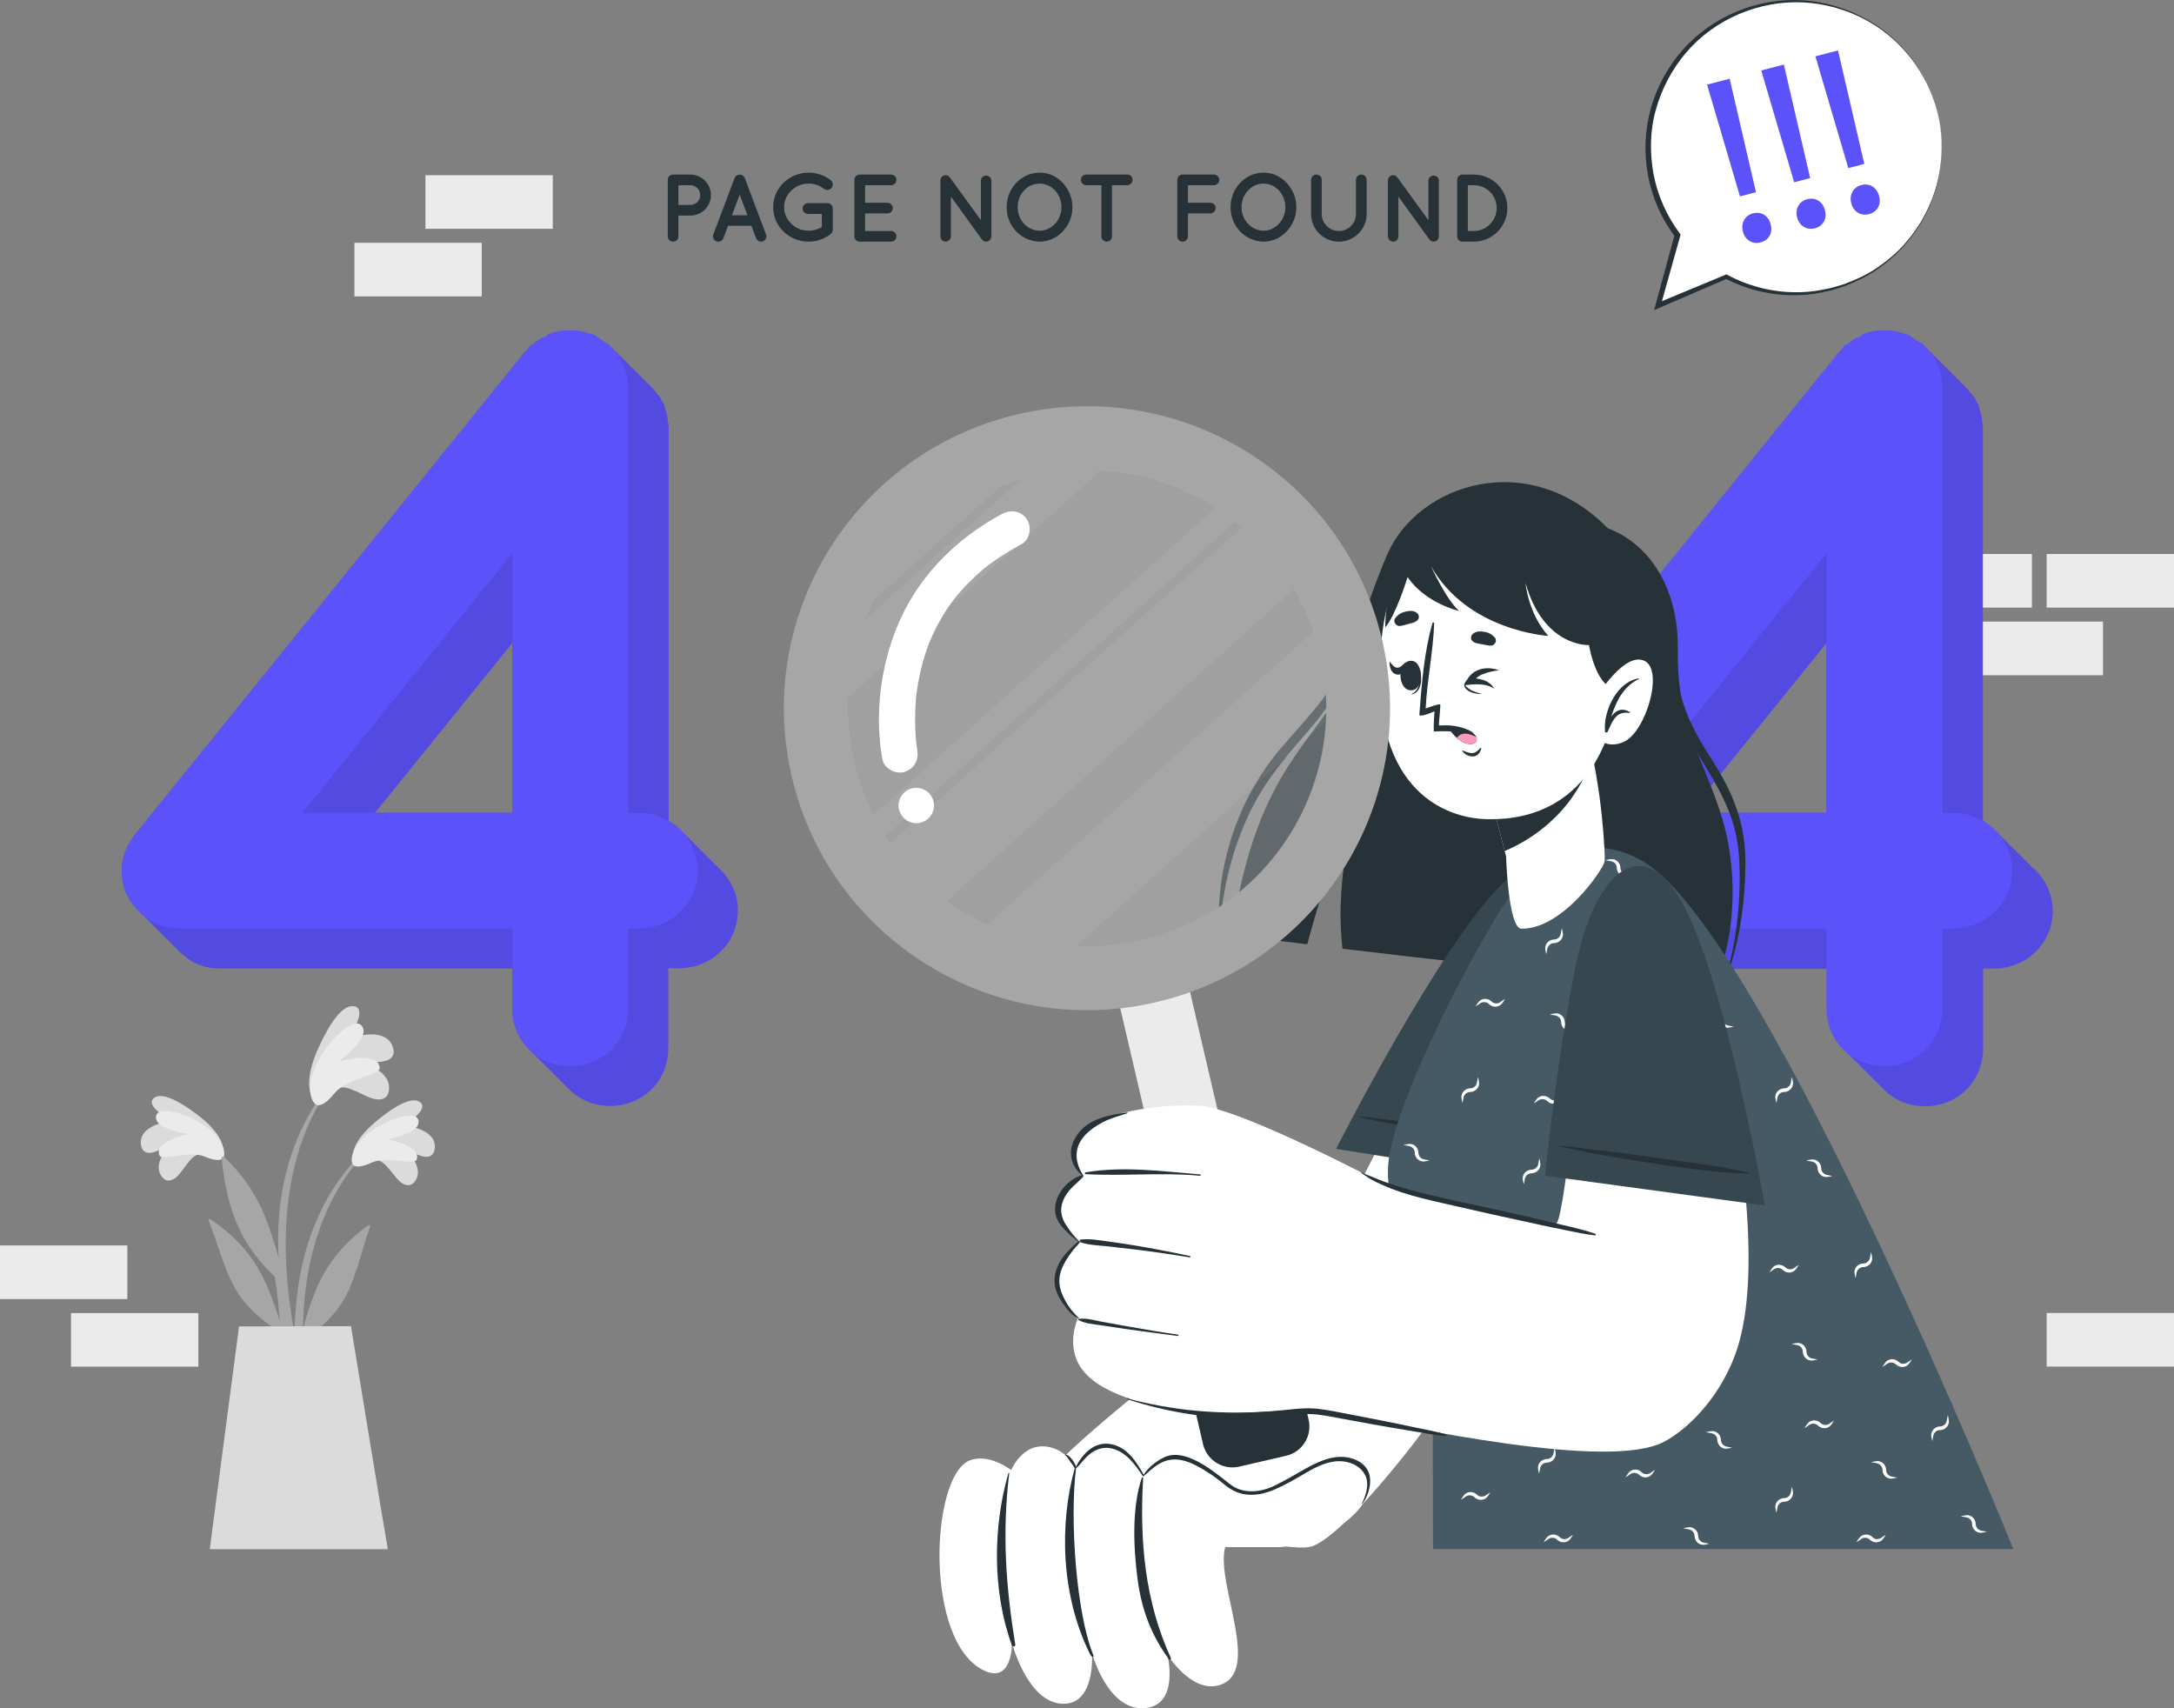 <svg width="238" height="187" viewBox="0 0 238 187" fill="none" xmlns="http://www.w3.org/2000/svg">
<rect x="0" y="0" width="238" height="187" fill="#808080" stroke="none"/>
<g id="4035938" clip-path="url(#clip0_1667_6630)">
<g id="Background Complete">
<g id="Group">
<g id="Group_2">
<path id="Vector" d="M39.715 126.133C32.513 133.155 31.302 144.022 32.824 153.54C32.861 153.755 33.197 153.698 33.197 153.493C33.197 151.327 33.134 149.177 33.14 147.037C33.176 146.938 33.213 146.849 33.25 146.749C35.13 145.385 36.856 143.849 37.93 141.741C39.13 139.386 39.604 136.727 40.526 134.262C40.61 134.026 40.357 134.094 40.194 134.215C35.814 137.435 34.419 140.896 33.161 145.527C33.218 143.125 33.403 140.723 33.924 138.321C34.872 133.926 36.746 129.574 39.91 126.317C40.026 126.191 39.846 126.002 39.72 126.128L39.715 126.133Z" fill="#A6A6A6"/>
<g id="Group_3">
<path id="Vector_2" d="M41.073 126.951C42.31 126.993 43.09 128.965 44.053 129.542C44.564 129.846 45.064 129.831 45.422 129.327C46.38 127.995 45.064 126.354 43.832 125.436C44.716 125.798 45.448 126.432 46.401 126.611C46.98 126.715 47.428 126.506 47.559 125.918C47.98 124.104 45.696 123.296 44.127 123.259C44.885 122.735 47.064 121.303 45.906 120.6C44.732 119.893 42.179 121.938 41.347 122.614C40.12 123.606 38.662 125.084 38.604 126.632C38.531 128.441 40.12 127.329 41.073 126.946V126.951Z" fill="#DBDBDB"/>
<path id="Vector_3" d="M40.71 127.255C42.294 126.537 45.337 127.57 45.595 126.972C46.122 125.756 43.69 124.922 42.373 124.759C43.584 124.434 45.901 123.915 45.827 122.75C45.737 121.334 42.273 122.551 40.52 123.894C38.309 125.582 38.325 127.208 38.688 127.539C39.188 127.984 40.441 127.371 40.705 127.255H40.71Z" fill="#EBEBEB"/>
</g>
</g>
<g id="Group_4">
<path id="Vector_4" d="M23.316 125.436C30.781 132.181 32.402 142.994 31.25 152.566C31.218 152.781 30.881 152.739 30.876 152.534C30.791 150.368 30.776 148.223 30.686 146.083C30.644 145.989 30.607 145.895 30.565 145.8C28.633 144.51 26.849 143.036 25.701 140.975C24.411 138.668 23.837 136.03 22.821 133.602C22.726 133.371 22.979 133.429 23.153 133.544C27.654 136.596 29.181 140.005 30.613 144.578C30.46 142.182 30.186 139.785 29.575 137.404C28.465 133.051 26.422 128.772 23.137 125.635C23.016 125.515 23.19 125.321 23.321 125.436H23.316Z" fill="#A6A6A6"/>
<g id="Group_5">
<path id="Vector_5" d="M21.995 126.307C20.758 126.396 20.058 128.394 19.115 129.008C18.615 129.333 18.12 129.333 17.741 128.845C16.736 127.55 17.983 125.861 19.184 124.896C18.315 125.289 17.61 125.955 16.662 126.17C16.088 126.296 15.635 126.102 15.477 125.525C14.988 123.727 17.241 122.835 18.805 122.741C18.025 122.242 15.793 120.895 16.925 120.15C18.067 119.4 20.7 121.346 21.558 121.991C22.821 122.935 24.337 124.356 24.448 125.903C24.59 127.707 22.963 126.653 21.995 126.312V126.307Z" fill="#DBDBDB"/>
<path id="Vector_6" d="M22.363 126.595C20.752 125.94 17.752 127.083 17.467 126.501C16.899 125.305 19.294 124.382 20.6 124.167C19.378 123.889 17.046 123.454 17.073 122.29C17.104 120.868 20.616 121.954 22.421 123.228C24.695 124.833 24.743 126.459 24.39 126.8C23.906 127.267 22.632 126.7 22.363 126.59V126.595Z" fill="#EBEBEB"/>
</g>
</g>
<g id="Group_6">
<path id="Vector_7" d="M30.95 143.256C31.503 146.812 32.182 150.488 33.266 153.923C33.371 154.238 33.835 154.154 33.787 153.818C33.298 150.53 32.403 147.305 31.913 144.017C31.413 140.692 31.15 137.32 31.339 133.953C31.655 128.415 33.166 122.52 36.793 118.188C36.872 118.083 36.704 117.941 36.62 118.036C29.355 126.474 30.513 136.821 30.518 137.744C29.491 134.252 28.428 130.245 24.538 126.689C24.369 126.537 24.238 126.61 24.269 126.867C24.964 133.344 26.775 136.727 30.544 140.194C30.65 141.221 30.787 142.244 30.95 143.251V143.256Z" fill="#A6A6A6"/>
<g id="Group_7">
<path id="Vector_8" d="M36.856 119.158C38.162 118.582 39.968 120.239 41.257 120.349C41.942 120.412 42.447 120.139 42.568 119.442C42.889 117.58 40.699 116.536 38.952 116.201C40.052 116.132 41.131 116.426 42.21 116.132C42.863 115.954 43.221 115.508 43.063 114.832C42.584 112.739 39.804 113.049 38.162 113.793C38.683 112.865 40.22 110.29 38.667 110.143C37.093 109.996 35.477 113.4 34.951 114.517C34.182 116.159 33.413 118.424 34.14 120.06C34.977 121.969 36.061 120.024 36.862 119.153L36.856 119.158Z" fill="#DBDBDB"/>
<path id="Vector_9" d="M36.641 119.651C37.92 118.115 41.6 117.658 41.568 116.909C41.5 115.382 38.551 115.739 37.109 116.227C38.199 115.283 40.341 113.578 39.678 112.414C38.873 110.988 35.893 113.987 34.751 116.258C33.308 119.116 34.151 120.8 34.693 120.957C35.44 121.172 36.43 119.903 36.641 119.651Z" fill="#EBEBEB"/>
</g>
</g>
<path id="Vector_10" d="M26.169 145.202L22.963 169.589H42.458C42.057 167.428 38.425 145.176 38.425 145.176L26.164 145.202H26.169Z" fill="#DBDBDB"/>
</g>
<g id="Group_8">
<path id="Vector_11" d="M216.284 73.915H230.224V68.046H216.284V73.915Z" fill="#EBEBEB"/>
<path id="Vector_12" d="M224.06 66.515H238V60.646H224.06V66.515Z" fill="#EBEBEB"/>
<path id="Vector_13" d="M208.503 66.515H222.444V60.646H208.503V66.515Z" fill="#EBEBEB"/>
<path id="Vector_14" d="M7.776 149.607H21.716V143.739H7.776V149.607Z" fill="#EBEBEB"/>
<path id="Vector_15" d="M-4.673e-05 142.208H13.94V136.339H-4.673e-05V142.208Z" fill="#EBEBEB"/>
<path id="Vector_16" d="M224.06 149.597H238V143.728H224.06V149.597Z" fill="#EBEBEB"/>
<path id="Vector_17" d="M60.515 19.179H46.575V25.047H60.515V19.179Z" fill="#EBEBEB"/>
<path id="Vector_18" d="M52.739 26.579H38.799V32.447H52.739V26.579Z" fill="#EBEBEB"/>
</g>
</g>
<g id="Error 404">
<g id="Group_9">
<g id="Group_10">
<g id="Group_11">
<path id="Vector_19" d="M78.677 95.024C78.677 95.024 78.677 95.019 78.672 95.019C78.535 94.866 78.393 94.72 78.24 94.588C78.24 94.588 78.238 94.587 78.235 94.583C78.098 94.431 77.956 94.284 77.803 94.153C77.803 94.153 77.802 94.151 77.798 94.148C77.661 93.996 77.519 93.849 77.366 93.718C77.366 93.718 77.365 93.716 77.361 93.713C77.224 93.561 77.082 93.414 76.929 93.283C76.929 93.283 76.928 93.281 76.924 93.277C76.787 93.125 76.645 92.978 76.492 92.847C76.492 92.847 76.491 92.846 76.487 92.842C76.35 92.69 76.208 92.543 76.055 92.412C76.055 92.412 76.054 92.41 76.05 92.407C75.913 92.255 75.771 92.108 75.618 91.977C75.618 91.977 75.617 91.975 75.613 91.972C75.476 91.819 75.334 91.673 75.181 91.541C75.181 91.541 75.18 91.54 75.176 91.536C75.039 91.384 74.897 91.237 74.745 91.106C74.745 91.106 74.743 91.104 74.739 91.101C74.292 90.618 73.776 90.199 73.197 89.868V46.56C73.197 46.335 73.086 46.214 73.086 45.989C73.086 45.642 73.086 45.527 72.971 45.301C72.971 45.186 72.86 44.955 72.86 44.84C72.744 44.494 72.744 44.379 72.623 44.153C72.507 44.038 72.397 43.807 72.397 43.691C72.16 43.345 72.049 43.23 71.933 43.12C71.818 43.004 71.707 42.774 71.586 42.658L71.123 42.197C71.123 42.129 71.033 42.055 70.933 42.008C70.875 41.95 70.796 41.872 70.707 41.782L70.686 41.761C70.686 41.693 70.596 41.62 70.496 41.573C70.438 41.515 70.359 41.436 70.27 41.347L70.249 41.326C70.249 41.258 70.159 41.185 70.059 41.137C70.001 41.08 69.922 41.001 69.833 40.912L69.812 40.891C69.812 40.823 69.722 40.749 69.622 40.702L69.396 40.477L69.375 40.456C69.375 40.388 69.285 40.314 69.185 40.267C69.127 40.209 69.049 40.13 68.959 40.041L68.938 40.02C68.938 39.952 68.848 39.879 68.748 39.832C68.691 39.774 68.612 39.695 68.522 39.606L68.501 39.585C68.501 39.517 68.412 39.444 68.311 39.396L68.085 39.171L68.064 39.15C68.064 39.082 67.975 39.008 67.874 38.961C67.817 38.903 67.738 38.825 67.648 38.736L67.627 38.715C67.627 38.646 67.538 38.573 67.438 38.526C67.38 38.468 67.301 38.389 67.211 38.3L67.19 38.279C67.19 38.211 67.101 38.138 67.001 38.09L66.748 37.839C66.748 37.728 66.522 37.613 66.4 37.613C66.4 37.498 66.29 37.498 66.29 37.498C66.053 37.388 65.937 37.272 65.711 37.152C65.595 37.036 65.363 36.926 65.137 36.69C65.021 36.69 64.79 36.58 64.674 36.58C64.447 36.465 64.095 36.465 63.984 36.344C63.758 36.344 63.637 36.344 63.405 36.234H61.447C61.331 36.344 61.099 36.344 60.983 36.344C60.636 36.459 60.41 36.459 60.294 36.58C60.067 36.58 59.946 36.69 59.83 36.926C59.483 36.926 59.372 37.036 59.141 37.152C59.03 37.267 58.793 37.388 58.678 37.498C58.567 37.613 58.451 37.734 58.104 37.844C57.993 38.08 57.877 38.19 57.756 38.305C57.64 38.421 57.64 38.531 57.53 38.531L14.751 91.395C12.682 93.996 12.872 97.625 15.325 99.854C15.462 100.011 15.604 100.158 15.767 100.294C15.904 100.452 16.046 100.599 16.209 100.735C16.346 100.892 16.488 101.039 16.651 101.175C16.788 101.333 16.93 101.48 17.094 101.616C17.231 101.773 17.373 101.92 17.536 102.057C17.673 102.214 17.815 102.361 17.978 102.497C18.115 102.654 18.257 102.801 18.42 102.938C18.557 103.095 18.699 103.242 18.863 103.378C19 103.535 19.142 103.682 19.305 103.819C19.568 104.118 19.873 104.396 20.21 104.647C21.363 105.68 22.748 106.027 24.132 106.027H56.098V110.385C56.098 112.288 56.882 113.961 58.162 115.105L58.177 115.12C58.314 115.267 58.451 115.409 58.599 115.54C58.604 115.545 58.609 115.545 58.609 115.55C58.746 115.702 58.888 115.844 59.035 115.975L59.051 115.991C59.188 116.138 59.325 116.279 59.472 116.41C59.478 116.416 59.483 116.416 59.483 116.421C59.62 116.573 59.762 116.715 59.909 116.846L59.925 116.861C60.062 117.008 60.199 117.15 60.346 117.281C60.352 117.286 60.357 117.286 60.357 117.292C60.494 117.444 60.636 117.585 60.783 117.716L60.799 117.732C60.936 117.879 61.073 118.02 61.22 118.152C61.225 118.157 61.231 118.157 61.231 118.162C61.368 118.314 61.51 118.456 61.657 118.587L61.673 118.603C61.81 118.749 61.947 118.891 62.094 119.022C62.099 119.027 62.105 119.027 62.105 119.033C63.252 120.291 64.921 121.067 66.816 121.067C70.396 121.067 73.16 118.304 73.16 114.737V105.995H74.313C77.893 105.995 80.778 103.236 80.778 99.675C80.778 97.845 79.962 96.177 78.667 95.013L78.677 95.024ZM56.077 70.396V88.982H41.047L56.077 70.396Z" fill="#5B52F9"/>
<path id="Vector_20" opacity="0.1" d="M78.677 95.024C78.677 95.024 78.677 95.019 78.672 95.019C78.535 94.866 78.393 94.72 78.24 94.588C78.24 94.588 78.238 94.587 78.235 94.583C78.098 94.431 77.956 94.284 77.803 94.153C77.803 94.153 77.802 94.151 77.798 94.148C77.661 93.996 77.519 93.849 77.366 93.718C77.366 93.718 77.365 93.716 77.361 93.713C77.224 93.561 77.082 93.414 76.929 93.283C76.929 93.283 76.928 93.281 76.924 93.277C76.787 93.125 76.645 92.978 76.492 92.847C76.492 92.847 76.491 92.846 76.487 92.842C76.35 92.69 76.208 92.543 76.055 92.412C76.055 92.412 76.054 92.41 76.05 92.407C75.913 92.255 75.771 92.108 75.618 91.977C75.618 91.977 75.617 91.975 75.613 91.972C75.476 91.819 75.334 91.673 75.181 91.541C75.181 91.541 75.18 91.54 75.176 91.536C75.039 91.384 74.897 91.237 74.745 91.106C74.745 91.106 74.743 91.104 74.739 91.101C74.292 90.618 73.776 90.199 73.197 89.868V46.56C73.197 46.335 73.086 46.214 73.086 45.989C73.086 45.642 73.086 45.527 72.971 45.301C72.971 45.186 72.86 44.955 72.86 44.84C72.744 44.494 72.744 44.379 72.623 44.153C72.507 44.038 72.397 43.807 72.397 43.691C72.16 43.345 72.049 43.23 71.933 43.12C71.818 43.004 71.707 42.774 71.586 42.658L71.123 42.197C71.123 42.129 71.033 42.055 70.933 42.008C70.875 41.95 70.796 41.872 70.707 41.782L70.686 41.761C70.686 41.693 70.596 41.62 70.496 41.573C70.438 41.515 70.359 41.436 70.27 41.347L70.249 41.326C70.249 41.258 70.159 41.185 70.059 41.137C70.001 41.08 69.922 41.001 69.833 40.912L69.812 40.891C69.812 40.823 69.722 40.749 69.622 40.702L69.396 40.477L69.375 40.456C69.375 40.388 69.285 40.314 69.185 40.267C69.127 40.209 69.049 40.13 68.959 40.041L68.938 40.02C68.938 39.952 68.848 39.879 68.748 39.832C68.691 39.774 68.612 39.695 68.522 39.606L68.501 39.585C68.501 39.517 68.412 39.444 68.311 39.396L68.085 39.171L68.064 39.15C68.064 39.082 67.975 39.008 67.874 38.961C67.817 38.903 67.738 38.825 67.648 38.736L67.627 38.715C67.627 38.646 67.538 38.573 67.438 38.526C67.38 38.468 67.301 38.389 67.211 38.3L67.19 38.279C67.19 38.211 67.101 38.138 67.001 38.09L66.748 37.839C66.748 37.728 66.522 37.613 66.4 37.613C66.4 37.498 66.29 37.498 66.29 37.498C66.053 37.388 65.937 37.272 65.711 37.152C65.595 37.036 65.363 36.926 65.137 36.69C65.021 36.69 64.79 36.58 64.674 36.58C64.447 36.465 64.095 36.465 63.984 36.344C63.758 36.344 63.637 36.344 63.405 36.234H61.447C61.331 36.344 61.099 36.344 60.983 36.344C60.636 36.459 60.41 36.459 60.294 36.58C60.067 36.58 59.946 36.69 59.83 36.926C59.483 36.926 59.372 37.036 59.141 37.152C59.03 37.267 58.793 37.388 58.678 37.498C58.567 37.613 58.451 37.734 58.104 37.844C57.993 38.08 57.877 38.19 57.756 38.305C57.64 38.421 57.64 38.531 57.53 38.531L14.751 91.395C12.682 93.996 12.872 97.625 15.325 99.854C15.462 100.011 15.604 100.158 15.767 100.294C15.904 100.452 16.046 100.599 16.209 100.735C16.346 100.892 16.488 101.039 16.651 101.175C16.788 101.333 16.93 101.48 17.094 101.616C17.231 101.773 17.373 101.92 17.536 102.057C17.673 102.214 17.815 102.361 17.978 102.497C18.115 102.654 18.257 102.801 18.42 102.938C18.557 103.095 18.699 103.242 18.863 103.378C19 103.535 19.142 103.682 19.305 103.819C19.568 104.118 19.873 104.396 20.21 104.647C21.363 105.68 22.748 106.027 24.132 106.027H56.098V110.385C56.098 112.288 56.882 113.961 58.162 115.105L58.177 115.12C58.314 115.267 58.451 115.409 58.599 115.54C58.604 115.545 58.609 115.545 58.609 115.55C58.746 115.702 58.888 115.844 59.035 115.975L59.051 115.991C59.188 116.138 59.325 116.279 59.472 116.41C59.478 116.416 59.483 116.416 59.483 116.421C59.62 116.573 59.762 116.715 59.909 116.846L59.925 116.861C60.062 117.008 60.199 117.15 60.346 117.281C60.352 117.286 60.357 117.286 60.357 117.292C60.494 117.444 60.636 117.585 60.783 117.716L60.799 117.732C60.936 117.879 61.073 118.02 61.22 118.152C61.225 118.157 61.231 118.157 61.231 118.162C61.368 118.314 61.51 118.456 61.657 118.587L61.673 118.603C61.81 118.749 61.947 118.891 62.094 119.022C62.099 119.027 62.105 119.027 62.105 119.033C63.252 120.291 64.921 121.067 66.816 121.067C70.396 121.067 73.16 118.304 73.16 114.737V105.995H74.313C77.893 105.995 80.778 103.236 80.778 99.675C80.778 97.845 79.962 96.177 78.667 95.013L78.677 95.024ZM56.077 70.396V88.982H41.047L56.077 70.396Z" fill="black"/>
</g>
<path id="Vector_21" d="M76.392 95.307C76.392 98.873 73.507 101.632 69.928 101.632H68.775V110.374C68.775 113.94 66.006 116.699 62.426 116.699C58.846 116.699 56.077 113.94 56.077 110.374V101.632H19.715C18.331 101.632 16.946 101.286 15.788 100.252C12.903 98.066 12.556 94.158 14.751 91.4L57.461 38.499C57.577 38.499 57.577 38.384 57.693 38.269C57.809 38.153 57.925 38.038 58.041 37.807C58.388 37.692 58.504 37.576 58.614 37.461C58.73 37.346 58.962 37.23 59.078 37.115C59.309 36.999 59.425 36.884 59.767 36.884C59.883 36.653 59.999 36.538 60.23 36.538C60.346 36.423 60.578 36.423 60.925 36.307C61.041 36.307 61.273 36.307 61.389 36.192H63.352C63.584 36.307 63.7 36.307 63.931 36.307C64.047 36.423 64.395 36.423 64.621 36.538C64.737 36.538 64.969 36.653 65.084 36.653C65.316 36.884 65.548 36.999 65.658 37.115C65.89 37.23 66.006 37.346 66.237 37.461C66.237 37.461 66.353 37.461 66.353 37.576C66.469 37.576 66.701 37.692 66.701 37.807C66.932 38.038 67.048 38.153 67.164 38.269C67.28 38.384 67.395 38.615 67.511 38.73C67.627 38.846 67.743 38.961 67.975 39.307C67.975 39.422 68.09 39.653 68.206 39.769C68.322 39.999 68.322 40.115 68.438 40.461C68.438 40.576 68.554 40.807 68.554 40.922C68.669 41.153 68.669 41.269 68.669 41.615C68.669 41.845 68.785 41.961 68.785 42.191V88.993H69.938C73.518 88.993 76.403 91.867 76.403 95.317L76.392 95.307ZM56.077 60.578L33.108 88.982H56.077V60.578Z" fill="#5B52F9"/>
</g>
<g id="Group_12">
<g id="Group_13">
<path id="Vector_22" d="M222.56 95.024C222.56 95.024 222.56 95.019 222.554 95.019C222.412 94.866 222.265 94.72 222.123 94.588C222.123 94.588 222.121 94.587 222.117 94.583C221.975 94.431 221.828 94.284 221.686 94.153C221.686 94.153 221.684 94.151 221.68 94.148C221.538 93.996 221.391 93.849 221.249 93.718C221.249 93.718 221.247 93.716 221.243 93.713C221.101 93.561 220.954 93.414 220.812 93.283C220.812 93.283 220.81 93.281 220.806 93.277C220.664 93.125 220.517 92.978 220.375 92.847C220.375 92.847 220.373 92.846 220.37 92.842C220.227 92.69 220.08 92.543 219.938 92.412C219.938 92.412 219.936 92.41 219.933 92.407C219.79 92.255 219.643 92.108 219.501 91.977C219.501 91.977 219.499 91.975 219.496 91.972C219.353 91.819 219.206 91.673 219.064 91.541C219.064 91.541 219.062 91.54 219.059 91.536C218.917 91.384 218.769 91.237 218.627 91.106C218.627 91.106 218.625 91.104 218.622 91.101C218.174 90.618 217.653 90.194 217.074 89.868V46.56C217.074 46.335 216.963 46.214 216.963 45.989C216.963 45.642 216.963 45.527 216.848 45.301C216.848 45.186 216.737 44.955 216.737 44.84C216.621 44.494 216.621 44.379 216.5 44.153C216.39 44.038 216.274 43.807 216.274 43.691C216.047 43.345 215.926 43.23 215.81 43.12C215.695 43.004 215.584 42.774 215.463 42.658L215 42.197C215 42.129 214.91 42.055 214.81 42.008C214.752 41.95 214.673 41.872 214.584 41.782L214.563 41.761C214.563 41.693 214.473 41.62 214.373 41.573C214.315 41.515 214.236 41.436 214.147 41.347L214.126 41.326C214.126 41.258 214.036 41.185 213.936 41.137L213.71 40.912L213.689 40.891C213.689 40.823 213.599 40.749 213.499 40.702L213.273 40.477L213.252 40.456C213.252 40.388 213.162 40.314 213.062 40.267C213.005 40.209 212.926 40.13 212.836 40.041L212.815 40.02C212.815 39.952 212.726 39.879 212.626 39.832C212.568 39.774 212.489 39.695 212.399 39.606L212.378 39.585C212.378 39.517 212.289 39.444 212.189 39.396C212.131 39.339 212.052 39.26 211.962 39.171L211.941 39.15C211.941 39.082 211.852 39.008 211.752 38.961C211.694 38.903 211.615 38.825 211.525 38.736L211.504 38.715C211.504 38.646 211.415 38.573 211.315 38.526C211.257 38.468 211.178 38.389 211.088 38.3L211.067 38.279C211.067 38.211 210.978 38.138 210.878 38.09L210.625 37.839C210.625 37.728 210.399 37.613 210.278 37.613C210.278 37.498 210.162 37.498 210.162 37.498C209.935 37.388 209.814 37.272 209.588 37.152C209.472 37.036 209.24 36.926 209.014 36.69C208.898 36.69 208.667 36.58 208.551 36.58C208.324 36.465 207.977 36.465 207.861 36.344C207.624 36.344 207.514 36.344 207.282 36.234H205.324C205.208 36.344 204.976 36.344 204.86 36.344C204.513 36.459 204.287 36.459 204.171 36.58C203.944 36.58 203.823 36.69 203.708 36.926C203.365 36.926 203.25 37.036 203.018 37.152C202.907 37.267 202.67 37.388 202.56 37.498C202.444 37.613 202.323 37.734 201.981 37.844C201.865 38.08 201.754 38.19 201.633 38.305C201.518 38.421 201.518 38.531 201.407 38.531L158.697 91.431C156.628 94.033 156.817 97.662 159.27 99.891C159.407 100.048 159.549 100.195 159.713 100.331C159.85 100.488 159.992 100.635 160.155 100.772C160.292 100.929 160.434 101.076 160.597 101.212C160.734 101.369 160.876 101.516 161.039 101.653C161.176 101.81 161.318 101.957 161.481 102.093C161.618 102.251 161.761 102.397 161.924 102.534C162.061 102.691 162.203 102.838 162.366 102.974C162.503 103.132 162.645 103.278 162.808 103.415C162.945 103.572 163.087 103.719 163.25 103.855C163.514 104.154 163.819 104.432 164.156 104.684C165.309 105.717 166.693 106.063 168.078 106.063H200.043V110.421C200.043 112.32 200.828 113.998 202.107 115.141C202.112 115.147 202.118 115.147 202.118 115.152C202.255 115.304 202.397 115.445 202.544 115.577L202.56 115.592C202.697 115.739 202.834 115.881 202.981 116.012C202.986 116.017 202.992 116.017 202.992 116.022C203.128 116.174 203.271 116.316 203.418 116.447L203.434 116.463C203.571 116.61 203.708 116.751 203.855 116.882C203.86 116.888 203.865 116.888 203.865 116.893C204.002 117.045 204.144 117.187 204.292 117.318L204.308 117.333C204.445 117.48 204.581 117.622 204.729 117.753C204.734 117.758 204.739 117.758 204.739 117.764C204.876 117.916 205.018 118.057 205.166 118.188L205.182 118.204C205.318 118.351 205.455 118.492 205.603 118.624C205.608 118.629 205.613 118.629 205.613 118.634C205.75 118.786 205.892 118.928 206.04 119.059L206.055 119.075C207.203 120.333 208.867 121.104 210.757 121.104C214.336 121.104 217.1 118.34 217.1 114.774V106.032H218.253C221.838 106.032 224.723 103.273 224.723 99.712C224.723 97.882 223.907 96.214 222.612 95.05L222.56 95.024ZM199.954 70.396V88.982H184.924L199.954 70.396Z" fill="#5B52F9"/>
<path id="Vector_23" opacity="0.1" d="M222.56 95.024C222.56 95.024 222.56 95.019 222.554 95.019C222.412 94.866 222.265 94.72 222.123 94.588C222.123 94.588 222.121 94.587 222.117 94.583C221.975 94.431 221.828 94.284 221.686 94.153C221.686 94.153 221.684 94.151 221.68 94.148C221.538 93.996 221.391 93.849 221.249 93.718C221.249 93.718 221.247 93.716 221.243 93.713C221.101 93.561 220.954 93.414 220.812 93.283C220.812 93.283 220.81 93.281 220.806 93.277C220.664 93.125 220.517 92.978 220.375 92.847C220.375 92.847 220.373 92.846 220.37 92.842C220.227 92.69 220.08 92.543 219.938 92.412C219.938 92.412 219.936 92.41 219.933 92.407C219.79 92.255 219.643 92.108 219.501 91.977C219.501 91.977 219.499 91.975 219.496 91.972C219.353 91.819 219.206 91.673 219.064 91.541C219.064 91.541 219.062 91.54 219.059 91.536C218.917 91.384 218.769 91.237 218.627 91.106C218.627 91.106 218.625 91.104 218.622 91.101C218.174 90.618 217.653 90.194 217.074 89.868V46.56C217.074 46.335 216.963 46.214 216.963 45.989C216.963 45.642 216.963 45.527 216.848 45.301C216.848 45.186 216.737 44.955 216.737 44.84C216.621 44.494 216.621 44.379 216.5 44.153C216.39 44.038 216.274 43.807 216.274 43.691C216.047 43.345 215.926 43.23 215.81 43.12C215.695 43.004 215.584 42.774 215.463 42.658L215 42.197C215 42.129 214.91 42.055 214.81 42.008C214.752 41.95 214.673 41.872 214.584 41.782L214.563 41.761C214.563 41.693 214.473 41.62 214.373 41.573C214.315 41.515 214.236 41.436 214.147 41.347L214.126 41.326C214.126 41.258 214.036 41.185 213.936 41.137L213.71 40.912L213.689 40.891C213.689 40.823 213.599 40.749 213.499 40.702L213.273 40.477L213.252 40.456C213.252 40.388 213.162 40.314 213.062 40.267C213.005 40.209 212.926 40.13 212.836 40.041L212.815 40.02C212.815 39.952 212.726 39.879 212.626 39.832C212.568 39.774 212.489 39.695 212.399 39.606L212.378 39.585C212.378 39.517 212.289 39.444 212.189 39.396C212.131 39.339 212.052 39.26 211.962 39.171L211.941 39.15C211.941 39.082 211.852 39.008 211.752 38.961C211.694 38.903 211.615 38.825 211.525 38.736L211.504 38.715C211.504 38.646 211.415 38.573 211.315 38.526C211.257 38.468 211.178 38.389 211.088 38.3L211.067 38.279C211.067 38.211 210.978 38.138 210.878 38.09L210.625 37.839C210.625 37.728 210.399 37.613 210.278 37.613C210.278 37.498 210.162 37.498 210.162 37.498C209.935 37.388 209.814 37.272 209.588 37.152C209.472 37.036 209.24 36.926 209.014 36.69C208.898 36.69 208.667 36.58 208.551 36.58C208.324 36.465 207.977 36.465 207.861 36.344C207.624 36.344 207.514 36.344 207.282 36.234H205.324C205.208 36.344 204.976 36.344 204.86 36.344C204.513 36.459 204.287 36.459 204.171 36.58C203.944 36.58 203.823 36.69 203.708 36.926C203.365 36.926 203.25 37.036 203.018 37.152C202.907 37.267 202.67 37.388 202.56 37.498C202.444 37.613 202.323 37.734 201.981 37.844C201.865 38.08 201.754 38.19 201.633 38.305C201.518 38.421 201.518 38.531 201.407 38.531L158.697 91.431C156.628 94.033 156.817 97.662 159.27 99.891C159.407 100.048 159.549 100.195 159.713 100.331C159.85 100.488 159.992 100.635 160.155 100.772C160.292 100.929 160.434 101.076 160.597 101.212C160.734 101.369 160.876 101.516 161.039 101.653C161.176 101.81 161.318 101.957 161.481 102.093C161.618 102.251 161.761 102.397 161.924 102.534C162.061 102.691 162.203 102.838 162.366 102.974C162.503 103.132 162.645 103.278 162.808 103.415C162.945 103.572 163.087 103.719 163.25 103.855C163.514 104.154 163.819 104.432 164.156 104.684C165.309 105.717 166.693 106.063 168.078 106.063H200.043V110.421C200.043 112.32 200.828 113.998 202.107 115.141C202.112 115.147 202.118 115.147 202.118 115.152C202.255 115.304 202.397 115.445 202.544 115.577L202.56 115.592C202.697 115.739 202.834 115.881 202.981 116.012C202.986 116.017 202.992 116.017 202.992 116.022C203.128 116.174 203.271 116.316 203.418 116.447L203.434 116.463C203.571 116.61 203.708 116.751 203.855 116.882C203.86 116.888 203.865 116.888 203.865 116.893C204.002 117.045 204.144 117.187 204.292 117.318L204.308 117.333C204.445 117.48 204.581 117.622 204.729 117.753C204.734 117.758 204.739 117.758 204.739 117.764C204.876 117.916 205.018 118.057 205.166 118.188L205.182 118.204C205.318 118.351 205.455 118.492 205.603 118.624C205.608 118.629 205.613 118.629 205.613 118.634C205.75 118.786 205.892 118.928 206.04 119.059L206.055 119.075C207.203 120.333 208.867 121.104 210.757 121.104C214.336 121.104 217.1 118.34 217.1 114.774V106.032H218.253C221.838 106.032 224.723 103.273 224.723 99.712C224.723 97.882 223.907 96.214 222.612 95.05L222.56 95.024ZM199.954 70.396V88.982H184.924L199.954 70.396Z" fill="black"/>
</g>
<path id="Vector_24" d="M220.27 95.307C220.27 98.873 217.385 101.632 213.805 101.632H212.652V110.374C212.652 113.94 209.883 116.699 206.303 116.699C202.723 116.699 199.954 113.94 199.954 110.374V101.632H163.593C162.208 101.632 160.823 101.286 159.665 100.253C156.78 98.066 156.433 94.159 158.628 91.4L201.339 38.505C201.454 38.505 201.454 38.389 201.57 38.274C201.686 38.159 201.802 38.043 201.918 37.812C202.265 37.697 202.381 37.582 202.497 37.466C202.613 37.351 202.844 37.236 202.96 37.12C203.192 37.005 203.307 36.889 203.65 36.889C203.765 36.659 203.881 36.543 204.113 36.543C204.229 36.428 204.46 36.428 204.808 36.313C204.924 36.313 205.155 36.313 205.271 36.197H207.235C207.466 36.313 207.582 36.313 207.814 36.313C207.93 36.428 208.277 36.428 208.509 36.543C208.625 36.543 208.856 36.659 208.972 36.659C209.204 36.889 209.43 37.005 209.546 37.12C209.777 37.236 209.893 37.351 210.125 37.466C210.125 37.466 210.241 37.466 210.241 37.582C210.357 37.582 210.588 37.697 210.588 37.812C210.82 38.043 210.936 38.159 211.051 38.274C211.167 38.389 211.283 38.62 211.399 38.736C211.515 38.851 211.631 38.966 211.862 39.312C211.862 39.428 211.978 39.659 212.094 39.774C212.21 40.005 212.21 40.12 212.325 40.466C212.325 40.582 212.436 40.812 212.436 40.928C212.552 41.158 212.552 41.274 212.552 41.62C212.552 41.851 212.668 41.966 212.668 42.197V88.998H213.821C217.4 88.998 220.285 91.872 220.285 95.323L220.27 95.307ZM199.954 60.578L176.98 88.982H199.954V60.578Z" fill="#5B52F9"/>
</g>
</g>
<g id="Group_14">
<path id="Vector_25" d="M75.566 23.6H74.271V25.876C74.271 26.191 74.007 26.453 73.681 26.453C73.355 26.453 73.102 26.191 73.102 25.876V19.688C73.102 19.363 73.365 19.111 73.681 19.111H75.566C76.819 19.111 77.829 20.118 77.829 21.366C77.829 22.614 76.819 23.6 75.566 23.6ZM74.271 22.436H75.566C76.177 22.436 76.65 21.953 76.661 21.366C76.65 20.758 76.177 20.275 75.566 20.275H74.271V22.436Z" fill="#263238"/>
<path id="Vector_26" d="M82.262 24.722H79.704L79.188 26.086C79.093 26.317 78.872 26.453 78.64 26.453C78.567 26.453 78.503 26.442 78.44 26.421C78.135 26.306 77.987 25.97 78.093 25.666L80.419 19.488C80.514 19.258 80.746 19.111 80.978 19.121C81.22 19.111 81.441 19.258 81.536 19.488L83.862 25.666C83.968 25.97 83.82 26.306 83.515 26.421C83.462 26.442 83.389 26.453 83.315 26.453C83.083 26.453 82.862 26.317 82.778 26.086L82.262 24.722ZM81.83 23.568L80.978 21.313L80.125 23.568H81.83Z" fill="#263238"/>
<path id="Vector_27" d="M84.642 22.687C84.642 20.579 86.389 18.901 88.527 18.901C89.422 18.901 90.275 19.205 90.927 19.719C91.201 19.918 91.243 20.306 91.043 20.569C90.843 20.82 90.454 20.873 90.19 20.663C89.738 20.317 89.159 20.097 88.527 20.097C87.769 20.097 87.105 20.38 86.632 20.862C86.137 21.334 85.842 21.974 85.842 22.687C85.842 23.401 86.137 24.019 86.632 24.491C87.105 24.974 87.769 25.257 88.527 25.257C89.053 25.257 89.548 25.1 89.969 24.858V23.422H88.464C88.137 23.422 87.863 23.149 87.863 22.824C87.863 22.498 88.137 22.236 88.464 22.236H90.559C90.896 22.236 91.169 22.488 91.169 22.824V25.142C91.169 25.215 91.148 25.257 91.138 25.32C91.127 25.341 91.127 25.352 91.117 25.372V25.383C91.085 25.477 91.022 25.561 90.917 25.635C90.254 26.149 89.422 26.453 88.527 26.453C86.389 26.453 84.642 24.785 84.642 22.687Z" fill="#263238"/>
<path id="Vector_28" d="M93.539 25.876V19.688C93.539 19.363 93.791 19.111 94.118 19.111H97.561C97.866 19.111 98.14 19.363 98.14 19.688C98.14 20.013 97.866 20.275 97.561 20.275H94.707V22.195H97.16C97.476 22.195 97.74 22.467 97.74 22.771C97.74 23.097 97.476 23.359 97.16 23.359H94.707V25.289H97.561C97.866 25.289 98.14 25.551 98.14 25.876C98.14 26.201 97.866 26.453 97.561 26.453H94.149L94.128 26.442L94.118 26.453C93.791 26.453 93.539 26.191 93.539 25.876Z" fill="#263238"/>
<path id="Vector_29" d="M104.099 25.876C104.099 26.191 103.836 26.453 103.53 26.453C103.204 26.453 102.951 26.191 102.951 25.876V19.771C102.941 19.593 103.025 19.404 103.183 19.289C103.446 19.11 103.804 19.163 103.983 19.415L107.384 24.103V19.782C107.384 19.478 107.637 19.215 107.953 19.215C108.268 19.215 108.532 19.478 108.532 19.782V25.876C108.532 26.191 108.268 26.453 107.953 26.453C107.784 26.453 107.626 26.369 107.521 26.243C107.5 26.222 107.479 26.201 107.468 26.18L104.099 21.523V25.876Z" fill="#263238"/>
<path id="Vector_30" d="M116.344 20.023C116.997 20.715 117.408 21.639 117.408 22.677C117.408 23.715 116.997 24.649 116.344 25.331C115.723 26.012 114.796 26.453 113.828 26.453C112.859 26.453 111.89 26.012 111.248 25.331C110.595 24.649 110.206 23.715 110.206 22.677C110.206 21.639 110.595 20.715 111.248 20.023C111.89 19.331 112.817 18.901 113.828 18.901C114.839 18.901 115.723 19.331 116.344 20.023ZM116.207 22.677C116.207 21.964 115.923 21.303 115.491 20.841C115.049 20.369 114.459 20.097 113.828 20.097C113.154 20.097 112.564 20.369 112.122 20.841C111.68 21.303 111.406 21.964 111.406 22.677C111.406 23.39 111.68 24.051 112.122 24.502C112.564 24.974 113.154 25.257 113.828 25.257C114.459 25.257 115.049 24.974 115.491 24.502C115.923 24.051 116.207 23.39 116.207 22.677Z" fill="#263238"/>
<path id="Vector_31" d="M123.409 20.275H121.735V25.876C121.735 26.201 121.482 26.453 121.156 26.453C120.829 26.453 120.577 26.201 120.577 25.876V20.275H118.913C118.587 20.275 118.334 20.002 118.334 19.688C118.334 19.373 118.587 19.111 118.913 19.111H123.409C123.725 19.111 123.988 19.363 123.988 19.688C123.988 20.013 123.725 20.275 123.409 20.275Z" fill="#263238"/>
<path id="Vector_32" d="M128.884 25.876V19.688C128.884 19.373 129.137 19.111 129.463 19.111H132.906C133.211 19.111 133.485 19.373 133.485 19.688C133.485 20.002 133.211 20.275 132.906 20.275H130.053V22.195H132.506C132.822 22.195 133.085 22.467 133.085 22.771C133.085 23.097 132.822 23.359 132.506 23.359H130.053V25.876C130.053 26.191 129.79 26.453 129.463 26.453C129.137 26.453 128.884 26.191 128.884 25.876Z" fill="#263238"/>
<path id="Vector_33" d="M140.855 20.023C141.508 20.715 141.919 21.639 141.919 22.677C141.919 23.715 141.508 24.649 140.855 25.331C140.234 26.012 139.308 26.453 138.339 26.453C137.37 26.453 136.402 26.012 135.759 25.331C135.107 24.649 134.717 23.715 134.717 22.677C134.717 21.639 135.107 20.715 135.759 20.023C136.402 19.331 137.328 18.901 138.339 18.901C139.35 18.901 140.234 19.331 140.855 20.023ZM140.718 22.677C140.718 21.964 140.434 21.303 140.003 20.841C139.56 20.369 138.971 20.097 138.339 20.097C137.665 20.097 137.076 20.369 136.633 20.841C136.191 21.303 135.917 21.964 135.917 22.677C135.917 23.39 136.191 24.051 136.633 24.502C137.076 24.974 137.665 25.257 138.339 25.257C138.971 25.257 139.56 24.974 140.003 24.502C140.434 24.051 140.718 23.39 140.718 22.677Z" fill="#263238"/>
<path id="Vector_34" d="M146.573 26.453C144.877 26.453 143.53 25.09 143.53 23.422V19.688C143.53 19.363 143.782 19.111 144.109 19.111C144.435 19.111 144.698 19.363 144.698 19.688V23.422C144.698 24.45 145.541 25.289 146.573 25.289C147.604 25.289 148.447 24.45 148.447 23.422V19.688C148.447 19.363 148.71 19.111 149.036 19.111C149.363 19.111 149.615 19.363 149.615 19.688V23.422C149.615 25.09 148.257 26.453 146.573 26.453Z" fill="#263238"/>
<path id="Vector_35" d="M153.09 25.876C153.09 26.191 152.827 26.453 152.521 26.453C152.195 26.453 151.942 26.191 151.942 25.876V19.771C151.932 19.593 152.016 19.404 152.174 19.289C152.437 19.11 152.795 19.163 152.974 19.415L156.375 24.103V19.782C156.375 19.478 156.628 19.215 156.944 19.215C157.259 19.215 157.523 19.478 157.523 19.782V25.876C157.523 26.191 157.259 26.453 156.944 26.453C156.775 26.453 156.617 26.369 156.512 26.243C156.491 26.222 156.47 26.201 156.459 26.18L153.09 21.523V25.876Z" fill="#263238"/>
<path id="Vector_36" d="M159.523 25.876V19.688C159.523 19.363 159.776 19.111 160.102 19.111H161.344C163.377 19.111 165.019 20.758 165.019 22.771C165.019 24.785 163.377 26.453 161.344 26.453H160.102C159.776 26.453 159.523 26.191 159.523 25.876ZM160.692 25.289H161.344C162.734 25.278 163.85 24.166 163.85 22.771C163.85 21.376 162.734 20.275 161.344 20.275H160.692V25.289Z" fill="#263238"/>
</g>
</g>
<g id="Character">
<g id="Group_15">
<g id="Group_16">
<path id="Vector_37" d="M134.933 101.773C134.901 102.025 135.033 102.292 135.275 102.345C135.833 102.429 136.502 102.518 137.255 102.623C139.481 97.808 141.756 94.017 141.113 95.511C140.187 97.677 139.36 100.834 139.197 102.885C140.071 103 142.093 103.247 143.109 103.373C145.435 94.782 147.999 88.468 147.694 90.45C146.478 98.448 146.694 101.06 146.967 103.855C156.407 104.998 168.804 106.351 177.791 107.122C179.259 102.387 180.639 97.242 180.76 97.62C181.744 100.425 181.723 104.39 181.476 107.432C184.34 107.657 186.63 107.778 188.035 107.778C188.035 107.778 189.067 103.782 189.283 102.455C189.846 99.088 189.804 95.59 189.188 92.249C188.541 88.809 187.156 85.715 185.872 82.552C185.861 82.526 185.851 82.5 185.84 82.484C185.84 82.474 185.84 82.474 185.829 82.458C184.95 80.271 184.34 78.194 183.997 76.013C183.997 75.997 183.987 75.986 183.987 75.965C183.755 74.418 183.65 72.829 183.676 71.093C183.792 65.125 181.107 59.76 176.006 57.82C167.293 48.951 155.327 53.021 151.948 60.521L151.937 60.547C150.616 63.908 149.305 68.298 148.157 71.681C148.157 71.696 148.152 71.702 148.152 71.702C148.152 71.717 148.152 71.723 148.136 71.738V71.749C147.573 73.359 147.062 74.728 146.599 75.64C143.54 81.661 137.507 84.771 134.922 101.768L134.933 101.773Z" fill="#263238"/>
<path id="Vector_38" d="M178.149 59.619C181.418 61.774 183.282 64.716 183.424 69.09C183.508 71.639 183.445 74.12 184.145 76.569C184.866 79.096 186.172 81.226 187.525 83.35C189.667 86.727 191.078 90.041 191.078 94.321C191.078 98.669 190.42 103.756 188.693 107.689C188.683 107.71 188.651 107.699 188.662 107.673C190.141 103.667 190.673 98.008 190.373 93.676C190.041 88.919 187.809 85.778 185.566 82.023C183.787 79.039 182.771 75.803 182.666 72.153C182.602 69.992 182.829 67.763 182.202 65.686C181.449 63.206 179.66 61.538 177.87 60.038C177.627 59.834 177.907 59.456 178.154 59.619H178.149Z" fill="#263238"/>
<path id="Vector_39" d="M140.245 81.876C142.977 78.682 145.762 75.992 147.557 71.917C149.194 68.204 150.294 64.228 151.958 60.521C151.984 60.463 152.069 60.494 152.042 60.557C149.405 67.165 148.399 73.951 143.793 79.338C141.292 82.264 138.807 84.965 137.007 88.562C135.117 92.338 134.09 96.34 133.606 100.609C133.59 100.756 133.411 100.735 133.411 100.593C133.422 93.629 135.954 86.895 140.245 81.876Z" fill="#263238"/>
</g>
<g id="Group_17">
<path id="Vector_40" d="M113.754 163.243C113.754 163.243 139.15 170.108 143.351 169.348C147.552 168.592 161.734 149.602 164.882 142.701C168.036 135.804 173.258 101.495 172.237 97.719C171.221 93.943 165.977 93.891 161.534 103.625C157.096 113.358 146.615 134.755 144.746 136.497C142.877 138.238 111.685 161.434 113.749 163.238L113.754 163.243Z" fill="white"/>
<g id="Group_18">
<path id="Vector_41" d="M141.14 167.093C137.244 165.058 132.501 160.139 129.268 159.625C126.352 159.158 125.231 161.544 125.231 161.544C125.231 161.544 123.746 158.256 120.735 158.272C119.187 158.277 117.839 160.747 117.839 160.747C117.839 160.747 116.534 158.167 113.859 158.34C111.727 158.481 110.695 160.93 110.695 160.93C110.695 160.93 108.284 159.037 106.158 159.871C101.851 161.57 101.13 179.805 107.763 182.889C110.853 184.326 110.79 179.863 110.79 179.863C110.79 179.863 112.443 186.261 116.213 186.502C119.982 186.749 119.545 180.954 119.545 180.954C119.545 180.954 121.203 187.137 125.136 187C129.232 186.854 127.8 181.132 127.8 181.132C127.8 181.132 130.4 185.296 133.385 184.499C138.318 183.188 133.017 173.318 134.133 169.348H140.329L141.134 167.098L141.14 167.093Z" fill="white"/>
<path id="Vector_42" d="M135.517 163.212C139.376 164.816 143.777 158.749 147.747 160.159C152.89 161.99 148.131 168.32 140.329 169.348H134.133L135.512 163.212H135.517Z" fill="white"/>
<g id="Group_19">
<path id="Vector_43" d="M110.485 161.297C110.49 161.239 110.406 161.213 110.39 161.276C108.685 167.218 108.642 174.267 110.775 180.109C110.843 180.303 111.185 180.271 111.148 180.046C110.106 173.606 109.701 167.805 110.485 161.297Z" fill="#263238"/>
<path id="Vector_44" d="M117.808 160.657C117.818 160.589 117.697 160.574 117.676 160.647C115.955 166.778 116.123 174.718 119.377 181.163C119.487 181.383 119.808 181.472 119.703 181.205C117.866 176.758 117.071 166.51 117.808 160.657Z" fill="#263238"/>
<path id="Vector_45" d="M128.189 181.525C125.31 175.226 124.752 168.639 125.147 161.79C125.152 161.701 125.026 161.701 124.999 161.774C123.888 165.073 124.088 169.463 124.536 172.866C124.962 176.128 126.01 178.981 127.963 181.625C128.037 181.729 128.247 181.661 128.184 181.525H128.189Z" fill="#263238"/>
</g>
<path id="Vector_46" d="M148.052 159.677C145.53 158.838 142.93 160.852 140.803 161.974C140.108 162.341 139.413 162.755 138.66 162.986C136.976 163.505 135.728 163.175 134.996 162.708C133.817 161.953 130.132 158.298 127.479 159.514C126.652 159.892 125.673 160.663 125.204 161.439C124.394 159.97 123.357 158.371 121.561 158.077C120.74 157.941 119.972 158.156 119.308 158.659C118.971 158.916 118.676 159.221 118.424 159.556C118.192 159.86 117.95 160.196 117.813 160.558C117.813 160.547 117.803 160.537 117.797 160.521C117.781 160.484 117.76 160.448 117.745 160.406C117.708 160.332 117.671 160.254 117.634 160.18C117.555 160.023 117.46 159.876 117.35 159.74C117.245 159.619 117.134 159.498 117.013 159.394C116.902 159.304 116.771 159.231 116.623 159.242C116.576 159.242 116.571 159.31 116.613 159.32C116.744 159.367 116.823 159.488 116.897 159.598C116.981 159.724 117.06 159.855 117.15 159.981C117.239 160.102 117.329 160.222 117.413 160.343C117.46 160.406 117.502 160.474 117.545 160.542C117.566 160.574 117.581 160.605 117.603 160.637C117.629 160.673 117.66 160.694 117.687 160.726C117.729 160.773 117.787 160.747 117.813 160.705C117.818 160.705 117.824 160.705 117.829 160.705C118.118 160.484 118.318 160.18 118.561 159.913C118.829 159.609 119.113 159.31 119.44 159.068C120.066 158.607 120.83 158.392 121.598 158.539C123.209 158.853 124.236 160.28 125.094 161.554C125.099 161.565 125.11 161.565 125.115 161.57C125.089 161.612 125.146 161.649 125.178 161.617C126.062 160.846 126.905 159.981 128.126 159.803C129.442 159.609 130.69 160.238 131.78 160.899C132.322 161.229 132.854 161.57 133.354 161.958C133.801 162.304 134.228 162.692 134.707 162.991C136.755 164.276 138.997 163.28 139.555 163.044C140.671 162.566 141.708 161.969 142.751 161.355C143.809 160.731 144.93 160.117 146.173 159.976C147.278 159.85 148.515 160.201 149.215 161.109C149.594 161.602 150.089 162.525 149.084 164.628C149.073 164.649 149.1 164.669 149.11 164.654C149.626 164.124 151.3 160.747 148.041 159.661L148.052 159.677Z" fill="#263238"/>
</g>
<g id="Group_20">
<path id="Vector_47" d="M170.257 129.584L146.272 125.766C146.272 125.766 157.728 103.163 164.608 96.607C171.4 90.136 174.706 96.765 173.705 106.761C172.595 117.842 170.252 129.579 170.252 129.579L170.257 129.584Z" fill="#37474F"/>
<path id="Vector_48" d="M169.473 125.137C168.799 124.98 168.115 124.88 167.435 124.733C166.777 124.592 166.114 124.487 165.451 124.382C164.098 124.172 162.74 123.983 161.381 123.8C158.707 123.433 156.033 123.029 153.348 122.735C151.821 122.567 150.305 122.336 148.773 122.195C148.726 122.195 148.72 122.263 148.762 122.273C151.421 122.898 154.132 123.354 156.828 123.789C159.497 124.224 162.176 124.633 164.861 124.927C165.614 125.011 166.367 125.105 167.125 125.142C167.899 125.179 168.678 125.252 169.452 125.263C169.525 125.263 169.536 125.153 169.467 125.132L169.473 125.137Z" fill="#263238"/>
</g>
</g>
<g id="Group_21">
<path id="Vector_49" d="M156.88 169.568H220.412C220.412 169.568 194.016 104.291 180.591 94.761C176.564 91.898 170.147 91.583 165.814 97.331C162.266 102.041 152.416 120.8 151.969 127.544C151.537 134.304 156.833 140.949 156.833 140.949L156.88 169.573V169.568Z" fill="#455A64"/>
<g id="Group_22">
<path id="Vector_50" d="M177.933 125.337C178.091 125.295 178.254 125.274 178.412 125.242C178.559 125.216 178.77 125.206 178.944 125.279C179.302 125.405 179.57 125.777 179.575 126.171C179.57 126.428 179.696 126.664 179.918 126.81C180.033 126.884 180.149 126.926 180.312 126.942C180.47 126.973 180.634 126.994 180.791 127.036C180.634 127.078 180.47 127.099 180.312 127.13C180.154 127.162 179.949 127.157 179.781 127.078C179.423 126.942 179.175 126.548 179.181 126.171C179.181 125.924 179.044 125.688 178.817 125.552C178.701 125.484 178.586 125.447 178.417 125.431C178.259 125.4 178.096 125.379 177.938 125.337H177.933Z" fill="white"/>
<path id="Vector_51" d="M153.637 125.337C153.795 125.295 153.959 125.274 154.117 125.242C154.264 125.216 154.475 125.206 154.648 125.279C155.006 125.405 155.275 125.777 155.28 126.171C155.275 126.428 155.401 126.664 155.622 126.81C155.738 126.884 155.854 126.926 156.017 126.942C156.175 126.973 156.338 126.994 156.496 127.036C156.338 127.078 156.175 127.099 156.017 127.13C155.859 127.162 155.654 127.157 155.485 127.078C155.127 126.942 154.88 126.548 154.885 126.171C154.885 125.924 154.748 125.688 154.522 125.552C154.406 125.484 154.29 125.447 154.122 125.431C153.964 125.4 153.801 125.379 153.643 125.337H153.637Z" fill="white"/>
<path id="Vector_52" d="M186.756 156.777C186.914 156.735 187.077 156.714 187.235 156.682C187.383 156.656 187.593 156.646 187.767 156.719C188.125 156.845 188.393 157.217 188.399 157.611C188.393 157.868 188.52 158.104 188.741 158.25C188.857 158.324 188.972 158.366 189.136 158.381C189.294 158.413 189.457 158.434 189.615 158.476C189.457 158.518 189.294 158.539 189.136 158.57C188.978 158.602 188.772 158.596 188.604 158.518C188.246 158.381 187.999 157.988 188.004 157.611C188.004 157.364 187.867 157.128 187.641 156.992C187.525 156.924 187.409 156.887 187.24 156.871C187.083 156.84 186.919 156.819 186.761 156.777H186.756Z" fill="white"/>
<path id="Vector_53" d="M197.738 127.036C197.895 126.994 198.059 126.973 198.217 126.942C198.364 126.915 198.575 126.905 198.748 126.978C199.106 127.104 199.375 127.476 199.38 127.87C199.375 128.127 199.501 128.363 199.722 128.51C199.838 128.583 199.954 128.625 200.117 128.641C200.275 128.672 200.438 128.693 200.596 128.735C200.438 128.782 200.275 128.798 200.117 128.83C199.959 128.861 199.754 128.856 199.585 128.777C199.227 128.641 198.98 128.247 198.985 127.87C198.985 127.623 198.848 127.387 198.622 127.251C198.506 127.183 198.39 127.146 198.222 127.13C198.064 127.099 197.901 127.078 197.743 127.036H197.738Z" fill="white"/>
<path id="Vector_54" d="M169.662 111.046C169.82 111.004 169.983 110.983 170.141 110.951C170.289 110.925 170.499 110.915 170.673 110.988C171.031 111.114 171.3 111.486 171.305 111.88C171.3 112.137 171.426 112.373 171.647 112.519C171.763 112.593 171.879 112.635 172.042 112.651C172.2 112.682 172.363 112.703 172.521 112.745C172.363 112.792 172.2 112.808 172.042 112.839C171.884 112.871 171.679 112.866 171.51 112.787C171.152 112.651 170.905 112.257 170.91 111.88C170.91 111.633 170.773 111.397 170.547 111.261C170.431 111.193 170.315 111.156 170.147 111.14C169.989 111.109 169.826 111.088 169.668 111.046H169.662Z" fill="white"/>
<path id="Vector_55" d="M186.94 110.689C187.098 110.647 187.261 110.626 187.419 110.594C187.567 110.568 187.777 110.558 187.951 110.631C188.309 110.757 188.577 111.129 188.583 111.523C188.577 111.78 188.704 112.016 188.925 112.162C189.041 112.236 189.157 112.278 189.32 112.294C189.478 112.325 189.641 112.346 189.799 112.388C189.641 112.435 189.478 112.451 189.32 112.482C189.162 112.514 188.956 112.509 188.788 112.43C188.43 112.294 188.183 111.9 188.193 111.523C188.193 111.276 188.056 111.04 187.83 110.904C187.714 110.836 187.598 110.799 187.43 110.783C187.272 110.752 187.109 110.731 186.951 110.689H186.94Z" fill="white"/>
<path id="Vector_56" d="M175.753 94.159C175.911 94.117 176.075 94.096 176.232 94.064C176.38 94.038 176.59 94.027 176.764 94.101C177.122 94.227 177.391 94.599 177.396 94.992C177.391 95.249 177.517 95.485 177.738 95.632C177.854 95.706 177.97 95.748 178.133 95.763C178.291 95.795 178.454 95.816 178.612 95.858C178.454 95.905 178.291 95.921 178.133 95.952C177.975 95.984 177.77 95.978 177.601 95.9C177.243 95.763 176.996 95.37 177.001 94.992C177.001 94.746 176.864 94.51 176.638 94.374C176.522 94.305 176.406 94.269 176.238 94.253C176.08 94.221 175.917 94.201 175.759 94.159H175.753Z" fill="white"/>
<path id="Vector_57" d="M165.419 138.49C165.577 138.448 165.74 138.427 165.898 138.395C166.046 138.369 166.256 138.358 166.43 138.432C166.788 138.558 167.056 138.93 167.062 139.323C167.056 139.58 167.183 139.816 167.404 139.963C167.52 140.037 167.636 140.079 167.799 140.094C167.957 140.126 168.12 140.147 168.278 140.189C168.12 140.236 167.957 140.252 167.799 140.283C167.641 140.315 167.435 140.309 167.267 140.231C166.909 140.094 166.662 139.701 166.667 139.323C166.667 139.077 166.53 138.841 166.304 138.705C166.188 138.636 166.072 138.6 165.904 138.584C165.746 138.552 165.582 138.532 165.424 138.49H165.419Z" fill="white"/>
<path id="Vector_58" d="M184.266 167.297C184.424 167.255 184.587 167.234 184.745 167.203C184.892 167.177 185.103 167.166 185.277 167.239C185.635 167.365 185.903 167.738 185.908 168.131C185.903 168.388 186.029 168.624 186.251 168.771C186.366 168.844 186.482 168.886 186.645 168.902C186.803 168.933 186.967 168.954 187.124 168.996C186.967 169.038 186.803 169.059 186.645 169.091C186.487 169.122 186.282 169.117 186.114 169.038C185.756 168.902 185.508 168.509 185.514 168.131C185.514 167.885 185.377 167.649 185.15 167.512C185.034 167.444 184.919 167.407 184.75 167.392C184.592 167.36 184.429 167.339 184.271 167.297H184.266Z" fill="white"/>
<path id="Vector_59" d="M174.985 151.816C175.143 151.774 175.306 151.753 175.464 151.721C175.611 151.695 175.822 151.685 175.996 151.758C176.354 151.884 176.622 152.256 176.627 152.65C176.622 152.907 176.748 153.143 176.97 153.289C177.085 153.363 177.201 153.405 177.364 153.421C177.522 153.452 177.686 153.473 177.843 153.515C177.686 153.557 177.522 153.578 177.364 153.609C177.206 153.641 177.001 153.636 176.833 153.557C176.475 153.421 176.227 153.027 176.233 152.65C176.233 152.403 176.096 152.167 175.869 152.031C175.753 151.963 175.638 151.926 175.469 151.91C175.311 151.879 175.148 151.858 174.99 151.816H174.985Z" fill="white"/>
<path id="Vector_60" d="M157.823 154.632C157.981 154.59 158.144 154.569 158.302 154.537C158.449 154.511 158.66 154.501 158.834 154.574C159.191 154.7 159.46 155.072 159.465 155.466C159.46 155.722 159.586 155.958 159.807 156.105C159.923 156.179 160.039 156.221 160.202 156.236C160.36 156.268 160.523 156.289 160.681 156.331C160.523 156.373 160.36 156.394 160.202 156.425C160.044 156.457 159.839 156.451 159.671 156.373C159.313 156.236 159.065 155.843 159.076 155.466C159.076 155.219 158.939 154.983 158.712 154.847C158.597 154.779 158.481 154.742 158.312 154.726C158.154 154.695 157.991 154.674 157.833 154.632H157.823Z" fill="white"/>
<path id="Vector_61" d="M182.887 138.872C183.045 138.83 183.208 138.809 183.366 138.778C183.513 138.752 183.724 138.741 183.897 138.815C184.255 138.941 184.524 139.313 184.529 139.706C184.524 139.963 184.65 140.199 184.871 140.346C184.987 140.419 185.103 140.461 185.266 140.477C185.424 140.509 185.587 140.53 185.745 140.572C185.587 140.619 185.424 140.635 185.266 140.666C185.108 140.697 184.903 140.692 184.735 140.614C184.377 140.477 184.129 140.084 184.134 139.706C184.134 139.46 183.998 139.224 183.771 139.087C183.655 139.019 183.54 138.983 183.371 138.967C183.213 138.935 183.05 138.914 182.892 138.872H182.887Z" fill="white"/>
<path id="Vector_62" d="M204.839 160.06C204.997 160.018 205.16 159.997 205.318 159.965C205.466 159.939 205.676 159.929 205.85 160.002C206.208 160.128 206.477 160.5 206.482 160.894C206.477 161.151 206.603 161.387 206.824 161.534C206.94 161.607 207.056 161.649 207.219 161.665C207.377 161.696 207.54 161.717 207.698 161.759C207.54 161.806 207.377 161.822 207.219 161.853C207.061 161.885 206.856 161.88 206.687 161.801C206.329 161.665 206.082 161.271 206.087 160.894C206.087 160.647 205.95 160.411 205.724 160.275C205.608 160.207 205.492 160.17 205.324 160.154C205.166 160.123 205.003 160.102 204.845 160.06H204.839Z" fill="white"/>
<path id="Vector_63" d="M196.122 147.127C196.28 147.085 196.443 147.064 196.601 147.033C196.748 147.007 196.959 146.996 197.132 147.07C197.49 147.195 197.759 147.568 197.764 147.961C197.759 148.218 197.885 148.454 198.106 148.601C198.222 148.674 198.338 148.716 198.501 148.732C198.659 148.764 198.822 148.785 198.98 148.826C198.822 148.868 198.659 148.889 198.501 148.921C198.343 148.952 198.138 148.947 197.969 148.868C197.611 148.732 197.364 148.339 197.369 147.961C197.369 147.715 197.232 147.479 197.006 147.342C196.89 147.274 196.774 147.237 196.606 147.222C196.448 147.19 196.285 147.169 196.127 147.127H196.122Z" fill="white"/>
<path id="Vector_64" d="M214.647 165.981C214.805 165.939 214.968 165.918 215.126 165.886C215.273 165.86 215.484 165.85 215.658 165.923C216.016 166.049 216.284 166.421 216.289 166.815C216.284 167.072 216.411 167.308 216.632 167.454C216.747 167.528 216.863 167.57 217.026 167.586C217.184 167.617 217.348 167.638 217.506 167.68C217.348 167.727 217.184 167.743 217.026 167.774C216.869 167.806 216.663 167.801 216.495 167.722C216.137 167.586 215.889 167.192 215.895 166.815C215.895 166.568 215.758 166.332 215.531 166.196C215.416 166.128 215.3 166.091 215.131 166.075C214.973 166.044 214.81 166.023 214.652 165.981H214.647Z" fill="white"/>
<path id="Vector_65" d="M171.142 119.977C171.063 120.119 170.963 120.244 170.873 120.381C170.789 120.507 170.647 120.659 170.473 120.732C170.131 120.9 169.678 120.821 169.394 120.543C169.215 120.355 168.957 120.281 168.699 120.334C168.567 120.36 168.452 120.417 168.325 120.517C168.188 120.606 168.062 120.706 167.92 120.785C167.999 120.643 168.099 120.517 168.188 120.381C168.278 120.25 168.425 120.108 168.599 120.04C168.946 119.883 169.399 119.987 169.668 120.26C169.841 120.433 170.11 120.507 170.363 120.444C170.494 120.412 170.6 120.349 170.731 120.244C170.868 120.155 170.994 120.056 171.136 119.977H171.142Z" fill="white"/>
<path id="Vector_66" d="M164.767 109.357C164.688 109.498 164.588 109.624 164.498 109.761C164.414 109.887 164.272 110.039 164.098 110.112C163.756 110.28 163.303 110.201 163.019 109.923C162.84 109.734 162.582 109.661 162.324 109.713C162.192 109.74 162.076 109.797 161.95 109.897C161.813 109.986 161.687 110.086 161.545 110.164C161.624 110.023 161.724 109.897 161.813 109.761C161.903 109.63 162.05 109.488 162.224 109.42C162.571 109.262 163.024 109.367 163.292 109.64C163.466 109.813 163.735 109.887 163.987 109.824C164.119 109.792 164.224 109.729 164.356 109.624C164.493 109.535 164.619 109.436 164.761 109.357H164.767Z" fill="white"/>
<path id="Vector_67" d="M196.932 138.463C196.853 138.605 196.753 138.731 196.664 138.867C196.58 138.993 196.437 139.145 196.264 139.218C195.922 139.386 195.469 139.308 195.185 139.03C195.006 138.841 194.748 138.767 194.49 138.82C194.358 138.846 194.242 138.904 194.116 139.003C193.979 139.093 193.853 139.192 193.71 139.271C193.789 139.129 193.889 139.003 193.979 138.867C194.068 138.736 194.216 138.594 194.39 138.526C194.737 138.369 195.19 138.474 195.458 138.746C195.632 138.92 195.9 138.993 196.153 138.93C196.285 138.899 196.39 138.836 196.522 138.731C196.659 138.642 196.785 138.542 196.927 138.463H196.932Z" fill="white"/>
<path id="Vector_68" d="M180.839 104.044C180.76 104.186 180.66 104.312 180.57 104.448C180.486 104.574 180.344 104.726 180.17 104.8C179.828 104.967 179.375 104.889 179.091 104.611C178.912 104.422 178.654 104.349 178.396 104.401C178.264 104.427 178.149 104.485 178.022 104.585C177.885 104.674 177.759 104.773 177.617 104.852C177.696 104.71 177.796 104.585 177.885 104.448C177.975 104.317 178.122 104.175 178.296 104.107C178.643 103.95 179.096 104.055 179.365 104.328C179.538 104.501 179.807 104.574 180.06 104.511C180.191 104.48 180.297 104.417 180.428 104.312C180.565 104.223 180.691 104.123 180.834 104.044H180.839Z" fill="white"/>
<path id="Vector_69" d="M169.689 96.199C169.61 96.34 169.51 96.466 169.42 96.603C169.336 96.728 169.194 96.88 169.02 96.954C168.678 97.122 168.225 97.043 167.941 96.765C167.762 96.576 167.504 96.503 167.246 96.555C167.114 96.582 166.999 96.639 166.872 96.739C166.735 96.828 166.609 96.928 166.467 97.006C166.546 96.865 166.646 96.739 166.735 96.603C166.825 96.471 166.972 96.33 167.146 96.262C167.493 96.104 167.946 96.209 168.215 96.482C168.388 96.655 168.657 96.728 168.91 96.665C169.041 96.634 169.146 96.571 169.278 96.466C169.415 96.377 169.541 96.277 169.683 96.199H169.689Z" fill="white"/>
<path id="Vector_70" d="M180.212 114.03C180.254 114.187 180.275 114.35 180.307 114.507C180.333 114.654 180.344 114.864 180.27 115.037C180.144 115.393 179.77 115.661 179.375 115.666C179.117 115.661 178.88 115.787 178.733 116.007C178.659 116.122 178.617 116.238 178.601 116.4C178.57 116.558 178.549 116.72 178.507 116.878C178.465 116.72 178.443 116.558 178.412 116.4C178.38 116.243 178.386 116.038 178.465 115.871C178.601 115.514 178.996 115.267 179.375 115.273C179.623 115.273 179.86 115.136 179.996 114.911C180.065 114.795 180.102 114.68 180.118 114.512C180.149 114.355 180.17 114.192 180.212 114.035V114.03Z" fill="white"/>
<path id="Vector_71" d="M176.412 141.967C176.454 142.124 176.475 142.287 176.506 142.444C176.533 142.591 176.543 142.801 176.469 142.974C176.343 143.33 175.969 143.598 175.574 143.603C175.317 143.598 175.08 143.724 174.932 143.944C174.859 144.059 174.816 144.175 174.801 144.337C174.769 144.495 174.748 144.657 174.706 144.815C174.664 144.657 174.643 144.495 174.611 144.337C174.579 144.18 174.585 143.975 174.664 143.808C174.801 143.451 175.195 143.204 175.574 143.21C175.822 143.21 176.059 143.073 176.196 142.848C176.264 142.732 176.301 142.617 176.317 142.449C176.348 142.292 176.369 142.129 176.412 141.972V141.967Z" fill="white"/>
<path id="Vector_72" d="M213.241 154.91C213.283 155.067 213.305 155.23 213.336 155.387C213.362 155.534 213.373 155.744 213.299 155.917C213.173 156.273 212.799 156.541 212.404 156.546C212.146 156.541 211.909 156.667 211.762 156.887C211.688 157.002 211.646 157.118 211.63 157.28C211.599 157.437 211.578 157.6 211.536 157.757C211.488 157.6 211.473 157.437 211.441 157.28C211.409 157.123 211.415 156.918 211.494 156.75C211.63 156.394 212.025 156.147 212.404 156.153C212.652 156.153 212.889 156.016 213.026 155.791C213.094 155.675 213.131 155.56 213.147 155.392C213.178 155.235 213.199 155.072 213.241 154.915V154.91Z" fill="white"/>
<path id="Vector_73" d="M196.174 117.9C196.216 118.057 196.237 118.22 196.269 118.377C196.295 118.524 196.306 118.734 196.232 118.907C196.106 119.263 195.732 119.531 195.337 119.536C195.079 119.531 194.842 119.657 194.695 119.877C194.621 119.992 194.579 120.108 194.563 120.27C194.532 120.428 194.511 120.59 194.469 120.748C194.426 120.59 194.405 120.428 194.374 120.27C194.342 120.113 194.347 119.909 194.426 119.741C194.563 119.384 194.958 119.138 195.337 119.143C195.585 119.143 195.822 119.006 195.958 118.781C196.027 118.666 196.064 118.55 196.079 118.382C196.111 118.225 196.132 118.062 196.174 117.905V117.9Z" fill="white"/>
<path id="Vector_74" d="M196.174 162.755C196.216 162.913 196.237 163.075 196.269 163.233C196.295 163.379 196.306 163.589 196.232 163.762C196.106 164.119 195.732 164.386 195.337 164.392C195.079 164.386 194.842 164.512 194.695 164.733C194.621 164.848 194.579 164.963 194.563 165.126C194.532 165.283 194.511 165.446 194.469 165.603C194.426 165.446 194.405 165.283 194.374 165.126C194.342 164.969 194.347 164.764 194.426 164.596C194.563 164.24 194.958 163.993 195.337 163.998C195.585 163.998 195.822 163.862 195.958 163.636C196.027 163.521 196.064 163.406 196.079 163.238C196.111 163.081 196.132 162.918 196.174 162.761V162.755Z" fill="white"/>
<path id="Vector_75" d="M204.839 137.068C204.881 137.226 204.902 137.388 204.934 137.546C204.96 137.692 204.971 137.902 204.897 138.075C204.771 138.432 204.397 138.699 204.002 138.705C203.744 138.699 203.507 138.825 203.36 139.046C203.286 139.161 203.244 139.276 203.228 139.439C203.197 139.596 203.176 139.759 203.134 139.916C203.091 139.759 203.07 139.596 203.039 139.439C203.007 139.282 203.012 139.077 203.091 138.909C203.228 138.553 203.623 138.306 204.002 138.311C204.25 138.311 204.487 138.175 204.623 137.949C204.692 137.834 204.729 137.719 204.745 137.551C204.776 137.394 204.797 137.231 204.839 137.074V137.068Z" fill="white"/>
<path id="Vector_76" d="M160.955 142.968C160.997 143.126 161.018 143.288 161.05 143.446C161.076 143.592 161.087 143.802 161.013 143.975C160.887 144.332 160.513 144.599 160.118 144.605C159.86 144.599 159.623 144.725 159.476 144.945C159.402 145.061 159.36 145.176 159.344 145.339C159.312 145.496 159.291 145.659 159.249 145.816C159.202 145.659 159.186 145.496 159.155 145.339C159.123 145.181 159.128 144.977 159.207 144.809C159.344 144.452 159.739 144.206 160.118 144.211C160.365 144.211 160.602 144.075 160.739 143.849C160.808 143.734 160.844 143.619 160.86 143.451C160.892 143.293 160.913 143.131 160.955 142.974V142.968Z" fill="white"/>
<path id="Vector_77" d="M161.808 117.9C161.85 118.057 161.871 118.22 161.903 118.377C161.929 118.524 161.939 118.734 161.866 118.907C161.739 119.263 161.366 119.531 160.971 119.536C160.713 119.531 160.476 119.657 160.328 119.877C160.255 119.992 160.213 120.108 160.197 120.27C160.165 120.428 160.144 120.59 160.102 120.748C160.06 120.59 160.039 120.428 160.007 120.27C159.976 120.113 159.981 119.909 160.06 119.741C160.197 119.384 160.592 119.138 160.971 119.143C161.218 119.143 161.455 119.006 161.592 118.781C161.66 118.666 161.697 118.55 161.713 118.382C161.745 118.225 161.766 118.062 161.808 117.905V117.9Z" fill="white"/>
<path id="Vector_78" d="M170.984 101.605C171.026 101.763 171.047 101.925 171.079 102.083C171.105 102.23 171.115 102.439 171.042 102.612C170.915 102.969 170.542 103.236 170.147 103.242C169.889 103.236 169.652 103.362 169.504 103.583C169.431 103.698 169.389 103.813 169.373 103.976C169.341 104.133 169.32 104.296 169.278 104.453C169.231 104.296 169.215 104.133 169.183 103.976C169.152 103.819 169.157 103.614 169.236 103.446C169.373 103.09 169.768 102.843 170.147 102.848C170.394 102.848 170.631 102.712 170.768 102.487C170.836 102.371 170.873 102.256 170.889 102.088C170.921 101.931 170.942 101.768 170.984 101.611V101.605Z" fill="white"/>
<path id="Vector_79" d="M168.52 126.8C168.562 126.957 168.583 127.12 168.615 127.277C168.641 127.424 168.652 127.634 168.578 127.807C168.451 128.163 168.078 128.431 167.683 128.436C167.425 128.431 167.188 128.557 167.041 128.777C166.967 128.892 166.925 129.008 166.909 129.17C166.877 129.328 166.856 129.49 166.814 129.648C166.767 129.49 166.751 129.328 166.719 129.17C166.688 129.013 166.693 128.808 166.772 128.641C166.909 128.284 167.304 128.037 167.683 128.043C167.93 128.043 168.167 127.906 168.304 127.681C168.373 127.565 168.409 127.45 168.425 127.282C168.457 127.125 168.478 126.962 168.52 126.805V126.8Z" fill="white"/>
<path id="Vector_80" d="M190.646 130.183C190.689 130.34 190.71 130.503 190.741 130.66C190.767 130.807 190.778 131.016 190.704 131.19C190.578 131.546 190.204 131.814 189.809 131.819C189.551 131.814 189.314 131.939 189.167 132.16C189.093 132.275 189.051 132.391 189.035 132.553C189.004 132.71 188.983 132.873 188.941 133.03C188.899 132.873 188.878 132.71 188.846 132.553C188.814 132.396 188.82 132.191 188.899 132.023C189.035 131.667 189.43 131.42 189.809 131.426C190.057 131.426 190.294 131.289 190.431 131.064C190.499 130.948 190.536 130.833 190.552 130.665C190.583 130.508 190.604 130.345 190.646 130.188V130.183Z" fill="white"/>
<path id="Vector_81" d="M170.194 158.476C170.236 158.633 170.257 158.796 170.289 158.953C170.315 159.1 170.326 159.31 170.252 159.483C170.126 159.84 169.752 160.107 169.357 160.112C169.099 160.107 168.862 160.233 168.715 160.453C168.641 160.569 168.599 160.684 168.583 160.847C168.551 161.004 168.53 161.166 168.488 161.324C168.446 161.166 168.425 161.004 168.394 160.847C168.362 160.689 168.367 160.485 168.446 160.317C168.583 159.96 168.978 159.714 169.357 159.719C169.604 159.719 169.841 159.583 169.978 159.357C170.047 159.242 170.083 159.126 170.099 158.959C170.131 158.801 170.152 158.639 170.194 158.481V158.476Z" fill="white"/>
<path id="Vector_82" d="M186.856 122.19C186.935 122.048 187.035 121.923 187.124 121.786C187.209 121.66 187.351 121.508 187.525 121.435C187.867 121.267 188.319 121.346 188.604 121.624C188.783 121.812 189.041 121.886 189.299 121.833C189.43 121.807 189.546 121.749 189.672 121.65C189.809 121.561 189.936 121.461 190.078 121.382C189.999 121.524 189.899 121.65 189.809 121.786C189.72 121.917 189.572 122.059 189.399 122.127C189.051 122.284 188.598 122.18 188.33 121.907C188.156 121.734 187.888 121.66 187.635 121.723C187.503 121.755 187.398 121.818 187.267 121.923C187.13 122.012 187.003 122.111 186.861 122.19H186.856Z" fill="white"/>
<path id="Vector_83" d="M173.948 133.833C174.027 133.691 174.127 133.565 174.216 133.429C174.3 133.303 174.443 133.151 174.616 133.077C174.959 132.91 175.411 132.988 175.696 133.266C175.875 133.455 176.132 133.528 176.39 133.476C176.522 133.45 176.638 133.392 176.764 133.292C176.901 133.203 177.027 133.104 177.17 133.025C177.091 133.167 176.991 133.292 176.901 133.429C176.812 133.56 176.664 133.701 176.49 133.77C176.143 133.927 175.69 133.822 175.422 133.549C175.248 133.376 174.98 133.303 174.727 133.366C174.595 133.397 174.49 133.46 174.358 133.565C174.222 133.654 174.095 133.754 173.953 133.833H173.948Z" fill="white"/>
<path id="Vector_84" d="M165.203 150.992C165.282 150.851 165.382 150.725 165.472 150.588C165.556 150.463 165.698 150.31 165.872 150.237C166.214 150.069 166.667 150.148 166.951 150.426C167.13 150.615 167.388 150.688 167.646 150.636C167.778 150.609 167.894 150.552 168.02 150.452C168.157 150.363 168.283 150.263 168.425 150.185C168.346 150.326 168.246 150.452 168.157 150.588C168.067 150.72 167.92 150.861 167.746 150.929C167.399 151.087 166.946 150.982 166.677 150.709C166.504 150.536 166.235 150.463 165.983 150.526C165.851 150.557 165.746 150.62 165.614 150.725C165.477 150.814 165.351 150.914 165.209 150.992H165.203Z" fill="white"/>
<path id="Vector_85" d="M168.983 168.823C169.062 168.682 169.162 168.556 169.252 168.42C169.336 168.294 169.478 168.142 169.652 168.068C169.994 167.9 170.447 167.979 170.731 168.257C170.91 168.446 171.168 168.519 171.426 168.467C171.558 168.44 171.674 168.383 171.8 168.283C171.937 168.194 172.063 168.094 172.205 168.016C172.126 168.157 172.026 168.283 171.937 168.42C171.847 168.551 171.7 168.692 171.526 168.76C171.179 168.918 170.726 168.813 170.457 168.54C170.284 168.367 170.015 168.294 169.763 168.357C169.631 168.388 169.526 168.451 169.394 168.556C169.257 168.645 169.131 168.745 168.989 168.823H168.983Z" fill="white"/>
<path id="Vector_86" d="M185.903 149.23C185.982 149.088 186.082 148.963 186.172 148.826C186.256 148.7 186.398 148.548 186.572 148.475C186.914 148.307 187.367 148.386 187.651 148.664C187.83 148.852 188.088 148.926 188.346 148.873C188.478 148.847 188.593 148.79 188.72 148.69C188.857 148.601 188.983 148.501 189.125 148.422C189.046 148.564 188.946 148.69 188.857 148.826C188.767 148.957 188.62 149.099 188.446 149.167C188.099 149.324 187.646 149.22 187.377 148.947C187.204 148.774 186.935 148.7 186.682 148.763C186.551 148.795 186.446 148.858 186.314 148.963C186.177 149.052 186.051 149.151 185.909 149.23H185.903Z" fill="white"/>
<path id="Vector_87" d="M197.548 156.331C197.627 156.19 197.727 156.064 197.817 155.927C197.901 155.801 198.043 155.649 198.217 155.576C198.559 155.408 199.012 155.487 199.296 155.765C199.475 155.954 199.733 156.027 199.991 155.975C200.122 155.948 200.238 155.891 200.365 155.791C200.501 155.702 200.628 155.602 200.77 155.523C200.691 155.665 200.591 155.791 200.501 155.927C200.412 156.058 200.265 156.2 200.091 156.268C199.743 156.426 199.291 156.321 199.022 156.048C198.848 155.875 198.58 155.801 198.327 155.864C198.196 155.896 198.09 155.959 197.959 156.064C197.822 156.153 197.696 156.252 197.553 156.331H197.548Z" fill="white"/>
<path id="Vector_88" d="M177.959 161.717C178.038 161.575 178.138 161.449 178.228 161.313C178.312 161.187 178.454 161.035 178.628 160.962C178.97 160.794 179.423 160.873 179.707 161.15C179.886 161.339 180.144 161.413 180.402 161.36C180.534 161.334 180.649 161.276 180.776 161.177C180.913 161.088 181.039 160.988 181.181 160.909C181.102 161.051 181.002 161.177 180.913 161.313C180.823 161.444 180.676 161.586 180.502 161.654C180.154 161.811 179.702 161.706 179.433 161.434C179.26 161.261 178.991 161.187 178.738 161.25C178.607 161.282 178.501 161.345 178.37 161.449C178.233 161.539 178.107 161.638 177.964 161.717H177.959Z" fill="white"/>
<path id="Vector_89" d="M203.229 168.823C203.307 168.682 203.407 168.556 203.497 168.42C203.581 168.294 203.723 168.142 203.897 168.068C204.239 167.9 204.692 167.979 204.976 168.257C205.155 168.446 205.413 168.519 205.671 168.467C205.803 168.44 205.919 168.383 206.045 168.283C206.182 168.194 206.308 168.094 206.45 168.016C206.371 168.157 206.271 168.283 206.182 168.42C206.092 168.551 205.945 168.692 205.771 168.76C205.424 168.918 204.971 168.813 204.703 168.54C204.529 168.367 204.26 168.294 204.008 168.357C203.876 168.388 203.771 168.451 203.639 168.556C203.502 168.645 203.376 168.745 203.234 168.823H203.229Z" fill="white"/>
<path id="Vector_90" d="M206.076 149.634C206.155 149.492 206.255 149.366 206.345 149.23C206.429 149.104 206.571 148.952 206.745 148.879C207.087 148.711 207.54 148.79 207.824 149.067C208.003 149.256 208.261 149.33 208.519 149.277C208.651 149.251 208.767 149.193 208.893 149.094C209.03 149.005 209.156 148.905 209.298 148.826C209.219 148.968 209.119 149.094 209.03 149.23C208.94 149.361 208.793 149.503 208.619 149.571C208.272 149.728 207.819 149.623 207.55 149.351C207.377 149.178 207.108 149.104 206.856 149.167C206.724 149.199 206.619 149.262 206.487 149.366C206.35 149.456 206.224 149.555 206.082 149.634H206.076Z" fill="white"/>
<path id="Vector_91" d="M159.934 164.177C160.013 164.035 160.113 163.909 160.202 163.773C160.286 163.647 160.428 163.495 160.602 163.422C160.944 163.254 161.397 163.332 161.681 163.61C161.86 163.799 162.118 163.873 162.376 163.82C162.508 163.794 162.624 163.736 162.75 163.637C162.887 163.548 163.013 163.448 163.155 163.369C163.076 163.511 162.976 163.637 162.887 163.773C162.797 163.904 162.65 164.046 162.476 164.114C162.129 164.271 161.676 164.166 161.408 163.894C161.234 163.721 160.965 163.647 160.713 163.71C160.581 163.742 160.476 163.804 160.344 163.909C160.207 163.999 160.081 164.098 159.939 164.177H159.934Z" fill="white"/>
<path id="Vector_92" d="M158.486 134.236C158.565 134.095 158.665 133.969 158.755 133.833C158.839 133.707 158.981 133.555 159.155 133.481C159.497 133.313 159.95 133.392 160.234 133.67C160.413 133.859 160.671 133.932 160.929 133.88C161.06 133.854 161.176 133.796 161.303 133.696C161.439 133.607 161.566 133.507 161.708 133.429C161.629 133.57 161.529 133.696 161.439 133.833C161.35 133.964 161.203 134.105 161.029 134.173C160.681 134.331 160.229 134.226 159.96 133.953C159.786 133.78 159.518 133.707 159.265 133.77C159.134 133.801 159.028 133.864 158.897 133.969C158.76 134.058 158.633 134.158 158.491 134.236H158.486Z" fill="white"/>
</g>
</g>
<g id="Group_23">
<g id="Group_24">
<path id="Vector_93" d="M175.664 94.29C175.469 95.27 171.026 101.726 166.562 101.663C165.109 101.642 164.877 93.734 164.877 93.734L164.725 93.151L162.614 85.033L172.053 78.551L173.421 77.691C173.421 77.691 173.853 79.951 174.358 82.767C174.385 82.899 174.406 83.03 174.432 83.171C174.464 83.329 174.495 83.481 174.522 83.628C174.601 84.047 174.685 84.477 174.753 84.907C174.811 85.232 174.864 85.552 174.911 85.898C174.964 86.245 175.011 86.58 175.069 86.926C175.543 90.34 175.738 93.88 175.659 94.295L175.664 94.29Z" fill="white"/>
<path id="Vector_94" d="M174.358 82.768C172.221 89.355 167.088 92.181 164.725 93.157L162.614 85.038L172.053 78.556L173.421 77.696C173.421 77.696 173.853 79.957 174.358 82.773V82.768Z" fill="#263238"/>
</g>
<g id="Group_25">
<path id="Vector_95" d="M151.047 72.981C150.658 87.697 159.46 89.59 162.645 89.669C165.535 89.742 175.39 89.622 177.306 75.032C179.223 60.437 172.479 55.606 165.872 55.093C159.27 54.579 151.437 58.271 151.047 72.987V72.981Z" fill="white"/>
<g id="Group_26">
<path id="Vector_96" d="M153.29 68.529C153.632 68.471 153.943 68.367 154.28 68.277C154.659 68.178 154.969 68.136 155.238 67.826C155.38 67.664 155.354 67.344 155.212 67.187C154.869 66.825 154.375 66.835 153.917 66.94C153.416 67.05 153.058 67.265 152.748 67.664C152.443 68.052 152.843 68.597 153.295 68.524L153.29 68.529Z" fill="#263238"/>
<path id="Vector_97" d="M163.161 70.679C162.814 70.653 162.498 70.574 162.156 70.511C161.771 70.443 161.455 70.428 161.161 70.144C161.003 69.992 161.003 69.672 161.134 69.505C161.445 69.117 161.934 69.085 162.403 69.148C162.908 69.216 163.282 69.4 163.635 69.772C163.972 70.134 163.619 70.711 163.161 70.679Z" fill="#263238"/>
<g id="Group_27">
<g id="Group_28">
<path id="Vector_98" d="M155.464 73.317C155.454 73.281 155.391 73.37 155.391 73.412C155.491 74.408 155.433 75.567 154.548 75.96C154.522 75.971 154.527 76.023 154.559 76.018C155.659 75.787 155.712 74.251 155.459 73.317H155.464Z" fill="#263238"/>
<path id="Vector_99" d="M154.501 72.337C152.879 72.321 152.969 75.557 154.475 75.567C155.954 75.578 155.864 72.347 154.501 72.337Z" fill="#263238"/>
</g>
<path id="Vector_100" d="M153.827 72.567C153.574 72.746 153.332 73.066 153.027 73.092C152.674 73.123 152.4 72.782 152.164 72.452C152.137 72.42 152.116 72.447 152.116 72.489C152.116 73.107 152.337 73.747 152.937 73.847C153.485 73.941 153.869 73.396 154.001 72.777C154.027 72.662 153.932 72.489 153.832 72.562L153.827 72.567Z" fill="#263238"/>
</g>
<path id="Vector_101" d="M162.076 81.882C161.829 82.107 161.576 82.422 161.208 82.443C160.855 82.458 160.45 82.285 160.134 82.154C160.102 82.138 160.071 82.175 160.086 82.207C160.334 82.6 160.876 82.862 161.345 82.799C161.803 82.736 162.045 82.353 162.171 81.939C162.187 81.882 162.113 81.855 162.076 81.892V81.882Z" fill="#263238"/>
<path id="Vector_102" d="M157.044 77.859C157.044 77.859 156.923 79.359 156.965 80.061C156.965 80.13 158.965 79.841 161.071 80.418C161.387 80.502 161.371 80.245 161.008 80.056C160.287 79.679 159.371 79.312 157.539 79.416C157.475 79.228 157.765 77.109 157.654 77.109C157.265 77.098 156.523 77.403 156.075 77.56C156.233 74.429 156.896 71.35 157.007 68.23C157.007 68.12 156.849 68.094 156.823 68.193C155.901 71.371 155.638 74.969 155.385 78.2C155.349 78.604 156.77 77.99 157.044 77.859Z" fill="#263238"/>
<g id="Group_29">
<path id="Vector_103" d="M164.072 73.37C163.787 73.244 163.477 73.197 163.166 73.16C162.85 73.134 162.534 73.155 162.208 73.223C161.892 73.301 161.571 73.427 161.287 73.637C161.002 73.847 160.766 74.125 160.597 74.445L160.292 75.016L160.929 74.948C161.355 74.901 161.829 74.891 162.276 74.943C162.724 75.001 163.171 75.106 163.577 75.404C163.35 74.938 162.882 74.607 162.392 74.445C161.892 74.277 161.387 74.225 160.855 74.266L161.181 74.77C161.445 74.319 161.85 73.989 162.371 73.784C162.887 73.579 163.466 73.454 164.077 73.38L164.072 73.37Z" fill="#263238"/>
<path id="Vector_104" d="M162.245 75.976C161.766 75.814 161.308 75.735 160.881 75.447C160.781 75.384 160.397 75.095 160.423 75.011C160.46 74.786 160.566 74.534 160.676 74.303C160.523 74.513 160.355 74.707 160.281 74.99C160.318 75.231 160.492 75.478 160.771 75.641C161.224 75.903 161.808 75.992 162.245 75.971V75.976Z" fill="#263238"/>
</g>
<g id="Group_30">
<path id="Vector_105" d="M158.744 79.962C158.744 79.962 159.66 81.268 160.713 81.431C161.924 81.614 162.066 80.528 160.729 79.915C160.029 79.59 158.744 79.962 158.744 79.962Z" fill="#263238"/>
<path id="Vector_106" d="M160.713 81.425C160.26 81.362 159.839 81.084 159.497 80.78C159.744 80.403 160.324 79.993 161.624 80.686C161.819 81.152 161.476 81.54 160.713 81.42V81.425Z" fill="#FF99BA"/>
</g>
</g>
<path id="Vector_107" d="M177.201 75.383C174.769 75.688 173.958 70.616 173.958 70.616C173.958 70.616 168.999 70.873 167.014 63.84C167.014 63.84 167.283 67.144 169.499 69.609C169.499 69.609 160.708 69.111 156.665 61.994C156.665 61.994 158.312 65.639 159.755 66.893C159.755 66.893 156.038 66.048 154.101 63.169C154.101 63.169 152.774 67.454 151.653 68.671C151.653 68.671 151.269 53.404 165.53 54.337C165.53 54.337 174.437 54.495 177.97 61.344C181.502 68.193 177.201 75.378 177.201 75.378V75.383Z" fill="#263238"/>
<g id="Group_31">
<g id="Group_32">
<path id="Vector_108" d="M174.927 76.102C174.927 76.102 177.87 71.324 180.028 72.341C182.187 73.359 180.165 80.15 177.77 81.21C175.374 82.264 174.348 80.077 174.348 80.077L174.927 76.107V76.102Z" fill="white"/>
<path id="Vector_109" d="M179.396 74.271C179.433 74.266 179.449 74.319 179.412 74.334C177.733 75.131 176.927 76.773 176.39 78.456C176.864 77.79 177.538 77.402 178.428 77.958C178.475 77.99 178.438 78.058 178.386 78.053C177.67 77.942 177.17 78.094 176.727 78.687C176.417 79.107 176.217 79.621 176.001 80.098C175.927 80.255 175.648 80.192 175.696 80.009C175.696 79.993 175.706 79.983 175.706 79.967C175.532 77.785 177.049 74.628 179.391 74.266L179.396 74.271Z" fill="#263238"/>
</g>
<path id="Vector_110" d="M176.364 80.439C176.385 80.816 176.706 81.11 177.091 81.089C177.47 81.068 177.764 80.748 177.743 80.365C177.722 79.988 177.401 79.699 177.017 79.715C176.638 79.736 176.348 80.056 176.364 80.439Z" fill="white"/>
<path id="Vector_111" d="M178.033 79.301C178.043 79.542 178.254 79.731 178.496 79.715C178.738 79.699 178.928 79.495 178.912 79.254C178.902 79.012 178.691 78.824 178.449 78.839C178.207 78.855 178.017 79.06 178.033 79.301Z" fill="white"/>
</g>
</g>
</g>
<g id="Group_33">
<path id="Vector_112" d="M130.127 107.925L122.481 109.694L127.981 133.274L135.626 131.505L130.127 107.925Z" fill="#EBEBEB"/>
<path id="Vector_113" d="M111.49 45.333C93.644 49.46 82.536 67.228 86.679 85.007C90.822 102.785 108.658 113.851 126.499 109.724C144.351 105.591 155.454 87.828 151.311 70.055C147.162 52.271 129.337 41.205 111.485 45.333H111.49ZM124.925 102.948C110.838 106.205 96.76 97.467 93.486 83.439C90.212 69.399 98.982 55.376 113.07 52.114C127.163 48.852 141.234 57.594 144.509 71.628C147.778 85.662 139.013 99.686 124.925 102.948Z" fill="#A6A6A6"/>
<path id="Vector_114" d="M132.742 124.836L127.614 126.023C125.839 126.434 124.734 128.201 125.146 129.97L131.705 158.091C132.117 159.86 133.891 160.961 135.667 160.55L140.795 159.363C142.571 158.952 143.676 157.185 143.263 155.416L136.704 127.295C136.292 125.526 134.518 124.425 132.742 124.836Z" fill="#263238"/>
<g id="Group_34" opacity="0.3">
<path id="Vector_115" d="M144.509 71.628C147.778 85.662 139.013 99.686 124.925 102.948C110.837 106.205 96.76 97.468 93.486 83.439C90.211 69.399 98.982 55.376 113.07 52.114C127.162 48.852 141.234 57.594 144.509 71.628Z" fill="white"/>
<g id="Group_35">
<path id="Vector_116" d="M145.156 78.986C144.535 90.272 136.538 100.263 124.925 102.948C122.524 103.504 120.124 103.714 117.776 103.604L145.156 78.986Z" fill="#EBEBEB"/>
<path id="Vector_117" d="M133.106 55.544L95.602 89.26C94.681 87.451 93.97 85.495 93.486 83.434C92.928 81.063 92.722 78.687 92.833 76.369L120.519 51.474C125.057 51.736 129.379 53.173 133.101 55.544H133.106Z" fill="#EBEBEB"/>
<path id="Vector_118" d="M143.793 69.127L108.074 101.244C106.515 100.531 105.031 99.66 103.636 98.658L141.671 64.46C142.524 65.917 143.235 67.475 143.793 69.127Z" fill="#EBEBEB"/>
<path id="Vector_119" d="M135.986 57.673L97.434 92.339C97.255 92.076 97.076 91.814 96.908 91.552L135.254 57.075C135.501 57.264 135.749 57.463 135.986 57.673Z" fill="#EBEBEB"/>
<path id="Vector_120" d="M111.801 52.439L94.691 67.821C94.981 67.097 95.307 66.384 95.665 65.687L109.585 53.173C110.306 52.896 111.043 52.649 111.806 52.434L111.801 52.439Z" fill="#EBEBEB"/>
</g>
</g>
<g id="Group_36">
<path id="Vector_121" d="M100.404 82.043C100.398 82.007 100.388 81.97 100.382 81.933C100.293 81.43 100.451 82.431 100.404 82.096C100.351 81.692 100.298 81.288 100.267 80.879C100.146 79.458 100.151 78.021 100.267 76.6C100.282 76.4 100.309 76.201 100.325 75.997C100.325 75.928 100.267 76.469 100.325 76.039C100.34 75.918 100.356 75.792 100.372 75.671C100.435 75.2 100.514 74.733 100.609 74.266C100.809 73.238 101.077 72.221 101.414 71.23C101.493 70.993 101.583 70.757 101.667 70.522C101.783 70.202 101.52 70.878 101.693 70.459C101.751 70.317 101.809 70.181 101.867 70.039C102.093 69.509 102.341 68.99 102.604 68.487C102.894 67.936 103.204 67.401 103.541 66.877C103.694 66.635 103.857 66.399 104.015 66.169C104.294 65.765 103.883 66.331 104.099 66.048C104.204 65.912 104.304 65.775 104.41 65.639C105.363 64.427 106.442 63.337 107.611 62.335C107.632 62.314 107.847 62.141 107.668 62.282C107.484 62.429 107.768 62.204 107.8 62.183C107.979 62.041 108.158 61.905 108.342 61.769C108.695 61.506 109.053 61.255 109.416 61.013C110.19 60.499 110.99 60.027 111.806 59.592C112.749 59.094 112.975 57.741 112.438 56.881C111.843 55.926 110.659 55.753 109.716 56.251C104.52 59.02 100.261 63.379 98.098 68.88C96.65 72.562 96.018 76.563 96.281 80.517C96.339 81.398 96.439 82.295 96.613 83.16C96.818 84.173 98.124 84.812 99.066 84.487C100.151 84.11 100.619 83.124 100.398 82.043H100.404Z" fill="white"/>
<path id="Vector_122" d="M102.172 87.624C102.478 88.646 101.893 89.721 100.867 90.031C99.84 90.34 98.761 89.753 98.45 88.73C98.145 87.707 98.729 86.632 99.756 86.323C100.783 86.019 101.862 86.601 102.172 87.624Z" fill="white"/>
</g>
</g>
<g id="Group_37">
<g id="Group_38">
<path id="Vector_123" d="M185.93 104.159C190.668 121.225 192.942 138.363 190.32 147.195C188.646 152.828 184.613 156.625 182.039 157.894C176.032 160.852 156.106 156.656 143.124 154.055C139.934 153.415 147.457 127.806 150.663 129.16C155.385 131.163 169.905 133.853 170.305 133.99C171.163 134.278 172.947 115.76 174.19 104.904C175.922 89.779 183.197 94.3 185.93 104.154V104.159Z" fill="white"/>
<g id="Group_39">
<path id="Vector_124" d="M118.171 124.292C116.76 126.584 118.592 128.682 118.592 128.682C118.592 128.682 116.639 129.584 115.897 131.509C115.049 133.711 118.145 136.003 118.145 136.003C118.145 136.003 116.355 137.325 115.781 139.433C115.181 141.625 117.976 144.379 117.976 144.379C117.976 144.379 116.987 146.518 117.803 148.7C119.198 152.429 125.173 153.645 128.963 154.464C132.754 155.276 144.272 154.049 146.488 154.034L151.937 129.841C151.937 129.841 135.981 121.377 131.385 121.051C127.515 120.779 119.75 121.728 118.166 124.298L118.171 124.292Z" fill="white"/>
<g id="Group_40">
<path id="Vector_125" d="M118.85 128.331C123.035 127.638 127.194 128.22 131.385 128.561C131.479 128.567 131.463 128.713 131.369 128.708C127.21 128.32 123.025 128.761 118.855 128.535C118.739 128.53 118.734 128.352 118.845 128.336L118.85 128.331Z" fill="#263238"/>
<path id="Vector_126" d="M118.297 135.699C119.25 135.573 120.24 135.757 121.182 135.883C122.198 136.019 123.209 136.171 124.22 136.339C126.241 136.674 128.258 137.057 130.263 137.498C130.353 137.519 130.342 137.655 130.247 137.645C128.231 137.314 126.21 137.015 124.178 136.769C123.162 136.648 122.146 136.533 121.129 136.423C120.182 136.323 119.176 136.297 118.271 135.987C118.139 135.94 118.15 135.73 118.297 135.709V135.699Z" fill="#263238"/>
<path id="Vector_127" d="M118.066 144.389C118.887 144.242 119.845 144.541 120.656 144.693C121.577 144.866 122.493 145.034 123.414 145.191C125.257 145.517 127.099 145.837 128.947 146.099C129.042 146.109 129.026 146.256 128.931 146.246C127.047 145.994 125.162 145.763 123.283 145.49C122.361 145.359 121.435 145.218 120.513 145.076C119.729 144.955 118.734 144.893 118.039 144.483C118.002 144.463 118.018 144.4 118.06 144.394L118.066 144.389Z" fill="#263238"/>
</g>
<path id="Vector_128" d="M123.372 121.785C121.461 122.032 119.271 122.452 118.039 124.067C117.508 124.77 117.144 125.635 117.255 126.526C117.36 127.376 117.792 128.105 118.434 128.65C116.95 129.101 115.655 130.559 115.512 132.112C115.433 132.951 115.739 133.664 116.27 134.299C116.528 134.608 116.834 134.881 117.118 135.164C117.402 135.447 117.729 135.673 118.029 135.935C117.702 136.171 117.408 136.48 117.118 136.764C116.807 137.073 116.513 137.398 116.265 137.76C115.77 138.484 115.449 139.318 115.439 140.199C115.428 141.08 115.828 141.887 116.313 142.606C116.765 143.282 117.329 143.975 118.066 144.352C118.108 144.373 118.15 144.315 118.113 144.284C117.539 143.754 117.065 143.183 116.686 142.496C116.281 141.767 115.934 140.964 115.97 140.115C116.002 139.312 116.339 138.552 116.76 137.875C116.981 137.519 117.229 137.173 117.487 136.842C117.702 136.564 118.266 136.003 118.213 135.972C118.208 135.972 117.587 135.316 117.365 135.028C117.139 134.739 116.929 134.44 116.728 134.131C116.328 133.512 116.086 132.841 116.202 132.101C116.307 131.425 116.649 130.816 117.081 130.297C117.529 129.762 118.097 129.358 118.56 128.844C118.597 128.808 118.603 128.687 118.582 128.661C117.523 127.025 117.66 125.472 118.792 124.261C119.355 123.658 120.045 123.207 120.777 122.824C121.603 122.394 122.514 122.168 123.399 121.875C123.451 121.859 123.441 121.764 123.377 121.77L123.372 121.785Z" fill="#263238"/>
</g>
<path id="Vector_129" d="M158.281 157.018C157.159 156.677 155.975 156.494 154.827 156.242C153.674 155.99 152.516 155.754 151.358 155.523C150.179 155.287 148.999 155.062 147.815 154.836C146.678 154.621 145.535 154.37 144.388 154.233C143.266 154.102 142.177 154.181 141.061 154.312C139.95 154.438 138.834 154.527 137.712 154.579C135.459 154.684 133.19 154.637 130.948 154.433C128.41 154.202 125.878 153.74 123.414 153.09C123.362 153.074 123.346 153.153 123.393 153.169C127.668 154.569 132.169 155.308 136.67 155.256C137.791 155.24 138.908 155.188 140.024 155.078C141.134 154.967 142.245 154.768 143.366 154.794C144.551 154.821 145.725 155.083 146.883 155.298C148.047 155.513 149.205 155.733 150.368 155.938C151.684 156.168 153 156.404 154.317 156.609C155.617 156.813 156.933 157.102 158.249 157.202C158.365 157.212 158.37 157.039 158.27 157.008L158.281 157.018Z" fill="#263238"/>
<path id="Vector_130" d="M174.627 135.054C172.942 134.477 171.163 134.126 169.431 133.712C167.694 133.292 165.946 132.894 164.203 132.506C160.876 131.756 157.507 131.121 154.222 130.209C153.353 129.967 152.495 129.7 151.648 129.396C151.221 129.244 150.805 129.076 150.389 128.897C149.958 128.714 149.494 128.567 149.089 128.342C149.042 128.315 149 128.389 149.047 128.415C149.384 128.619 149.684 128.866 150.026 129.065C150.395 129.28 150.784 129.464 151.174 129.642C151.884 129.967 152.616 130.25 153.358 130.497C154.906 131.016 156.501 131.383 158.091 131.745C161.566 132.542 165.046 133.324 168.531 134.068C169.51 134.278 170.494 134.488 171.479 134.682C172.505 134.887 173.537 135.117 174.579 135.233C174.701 135.248 174.748 135.086 174.627 135.044V135.054Z" fill="#263238"/>
</g>
<g id="Group_41">
<path id="Vector_131" d="M169.146 128.703L193.21 131.965C193.21 131.965 188.809 107.028 184.129 98.768C179.512 90.618 174.416 96.004 172.468 105.864C170.31 116.793 169.141 128.703 169.141 128.703H169.146Z" fill="#37474F"/>
<path id="Vector_132" d="M191.42 128.352C190.746 128.194 190.062 128.095 189.383 127.948C188.725 127.806 188.062 127.701 187.398 127.597C186.045 127.387 184.687 127.198 183.329 127.014C180.654 126.647 177.98 126.244 175.295 125.95C173.769 125.782 172.252 125.551 170.72 125.41C170.673 125.41 170.668 125.478 170.71 125.488C173.368 126.112 176.08 126.569 178.775 127.004C181.444 127.439 184.124 127.848 186.809 128.142C187.561 128.226 188.314 128.32 189.072 128.357C189.846 128.394 190.625 128.467 191.399 128.478C191.473 128.478 191.483 128.368 191.415 128.347L191.42 128.352Z" fill="#263238"/>
</g>
</g>
</g>
</g>
<g id="Speech bubble">
<g id="Group_42">
<g id="Group_43">
<path id="Vector_133" d="M212.399 13.714C213.741 22.456 207.714 30.633 198.938 31.97C195.389 32.51 191.941 31.849 188.993 30.292L181.512 33.459L183.645 25.745C182.097 23.699 181.033 21.256 180.617 18.565C179.275 9.823 185.303 1.647 194.079 0.309C202.854 -1.028 211.062 4.977 212.404 13.719L212.399 13.714Z" fill="white"/>
<path id="Vector_134" d="M212.399 13.714C212.815 16.625 212.51 19.672 211.325 22.388C211.072 23.086 210.677 23.715 210.341 24.371C209.925 24.979 209.556 25.624 209.061 26.185C208.156 27.355 207.056 28.372 205.855 29.243C204.671 30.145 203.313 30.785 201.928 31.33C201.217 31.555 200.517 31.807 199.78 31.933C199.054 32.106 198.317 32.216 197.569 32.269C194.589 32.499 191.547 31.875 188.883 30.491L189.083 30.501L181.623 33.716L181.081 33.952L181.239 33.38L183.345 25.655L183.397 25.923C180.349 21.995 179.391 16.614 180.728 11.868C181.391 9.492 182.608 7.274 184.239 5.433C185.871 3.587 187.951 2.155 190.225 1.222C192.499 0.294 194.979 -0.121 197.427 0.037C199.875 0.204 202.265 0.933 204.386 2.134C208.677 4.489 211.683 8.921 212.404 13.714H212.399ZM212.399 13.714C211.646 8.921 208.609 4.531 204.334 2.223C202.207 1.064 199.822 0.388 197.411 0.262C194.995 0.147 192.568 0.603 190.357 1.547C188.151 2.496 186.15 3.928 184.597 5.748C183.05 7.568 181.907 9.723 181.276 12.015C180.618 14.312 180.607 16.75 181.023 19.084C181.481 21.418 182.465 23.642 183.892 25.545L183.987 25.671L183.945 25.818L181.786 33.527L181.402 33.192L188.904 30.076L189.009 30.035L189.104 30.087C191.668 31.477 194.626 32.138 197.553 31.965C198.285 31.923 199.012 31.828 199.727 31.671C200.454 31.561 201.149 31.325 201.854 31.115C203.223 30.601 204.581 29.998 205.766 29.122C206.966 28.278 208.082 27.292 208.988 26.128C209.482 25.577 209.851 24.937 210.272 24.334C210.609 23.684 211.009 23.059 211.267 22.367C212.467 19.672 212.794 16.635 212.399 13.719V13.714Z" fill="#263238"/>
</g>
<g id="Group_44">
<path id="Vector_135" d="M190.804 25.341C190.562 24.418 191.031 23.578 191.905 23.353C192.831 23.112 193.6 23.626 193.847 24.549C194.095 25.472 193.673 26.295 192.742 26.536C191.81 26.778 191.036 26.237 190.804 25.341ZM190.483 21.497L186.882 9.261L189.357 8.616L192.236 21.04L190.483 21.497Z" fill="#5B52F9"/>
<path id="Vector_136" d="M196.737 23.793C196.495 22.87 196.964 22.031 197.843 21.806C198.77 21.564 199.538 22.078 199.786 23.001C200.033 23.924 199.612 24.748 198.68 24.989C197.748 25.23 196.974 24.69 196.737 23.793ZM196.416 19.949L192.815 7.714L195.29 7.069L198.169 19.493L196.416 19.949Z" fill="#5B52F9"/>
<path id="Vector_137" d="M202.665 22.246C202.423 21.323 202.892 20.484 203.771 20.259C204.697 20.017 205.466 20.532 205.713 21.454C205.961 22.378 205.54 23.201 204.608 23.442C203.676 23.683 202.902 23.143 202.665 22.246ZM202.344 18.402L198.743 6.167L201.217 5.522L204.097 17.946L202.344 18.402Z" fill="#5B52F9"/>
</g>
</g>
</g>
</g>
<defs>
<clipPath id="clip0_1667_6630">
<rect width="238" height="187" fill="white"/>
</clipPath>
</defs>
</svg>
